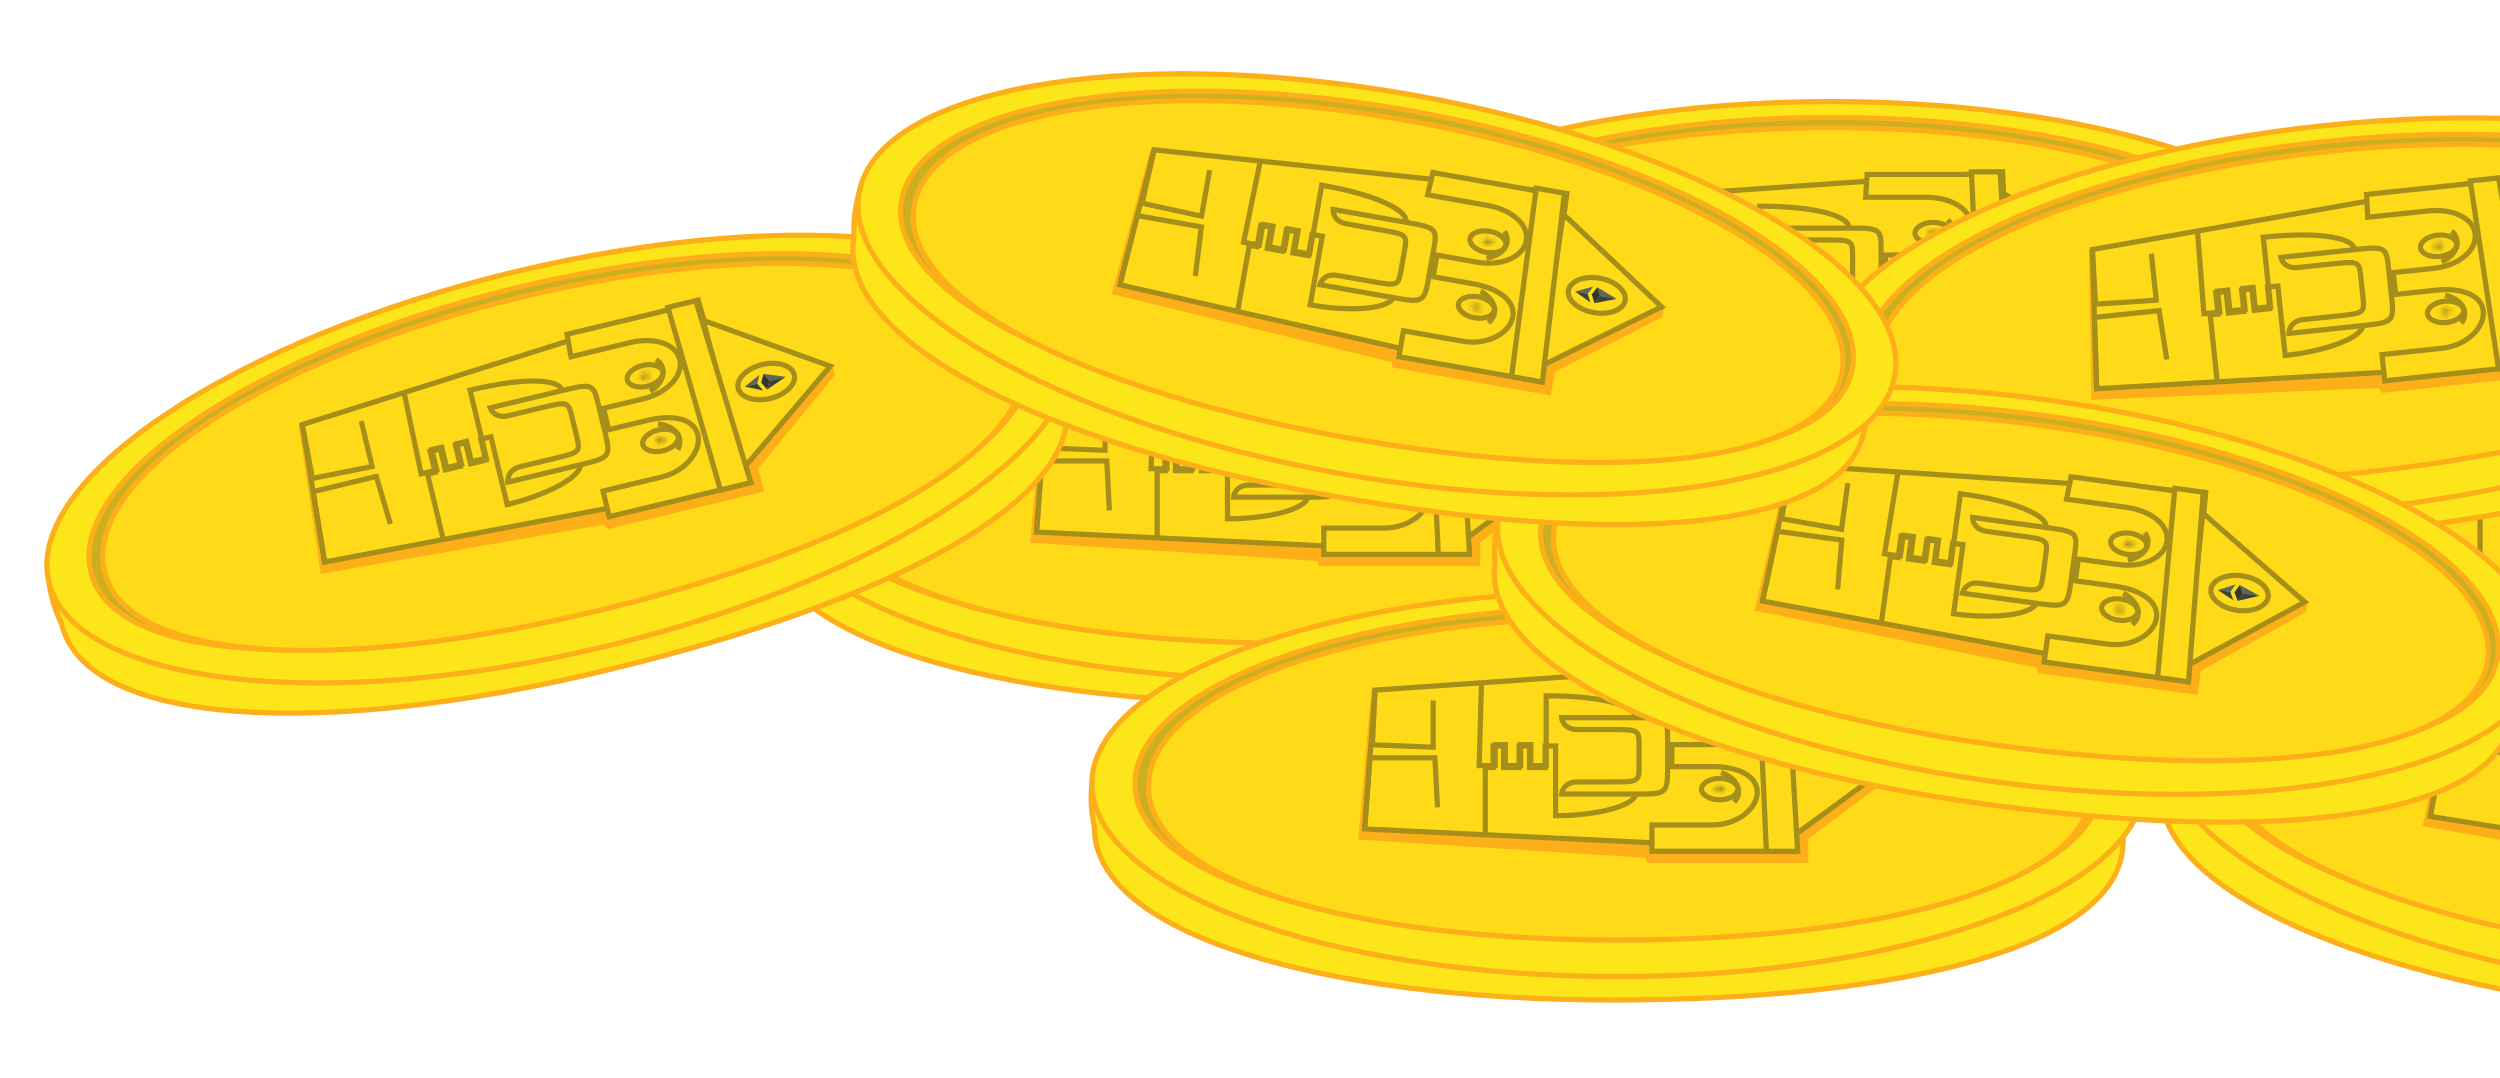 <svg width="480" height="207" viewBox="0 0 480 207" fill="none" xmlns="http://www.w3.org/2000/svg">
<g opacity="0.9">
<path d="M147.147 102V101.947L147.135 101.894C145.417 93.918 147.251 87.455 151.81 82.211C156.391 76.941 163.754 72.868 173.146 69.787C191.929 63.626 218.603 61.5 246.613 61.5C274.569 61.5 299.128 67.185 316.681 75.436C325.459 79.562 332.466 84.32 337.271 89.312C342.079 94.308 344.646 99.498 344.646 104.5C344.646 109.482 342.099 113.877 337.319 117.69C332.531 121.51 325.538 124.715 316.754 127.286C299.19 132.429 274.61 135 246.613 135C218.624 135 193.689 131.805 175.768 126.04C166.806 123.157 159.63 119.641 154.704 115.585C149.782 111.533 147.147 106.98 147.147 102Z" fill="#FCE300" stroke="#FCA600"/>
<path d="M348.579 93.5C348.579 98.48 345.85 103.287 340.776 107.72C335.704 112.152 328.336 116.166 319.187 119.547C300.894 126.308 275.589 130.5 247.613 130.5C219.637 130.5 194.332 126.308 176.039 119.547C166.89 116.166 159.521 112.152 154.449 107.72C149.376 103.287 146.646 98.48 146.646 93.5C146.646 88.519 149.376 83.713 154.449 79.28C159.521 74.847 166.89 70.833 176.039 67.452C194.332 60.691 219.637 56.5 247.613 56.5C275.589 56.5 300.894 60.691 319.187 67.452C328.336 70.833 335.704 74.847 340.776 79.28C345.85 83.713 348.579 88.519 348.579 93.5Z" fill="#FCE300" stroke="#FCA600"/>
<path d="M340.296 93.5C340.296 98.049 337.808 102.171 333.165 105.818C328.518 109.468 321.76 112.602 313.358 115.154C296.559 120.257 273.317 123 247.613 123C221.909 123 198.667 120.257 181.868 115.154C173.466 112.602 166.708 109.468 162.061 105.818C157.418 102.171 154.93 98.049 154.93 93.5C154.93 88.942 157.427 84.538 162.081 80.471C166.735 76.405 173.497 72.721 181.896 69.617C198.69 63.41 221.925 59.561 247.613 59.561C273.302 59.561 296.536 63.41 313.33 69.617C321.729 72.721 328.491 76.405 333.145 80.471C337.799 84.538 340.296 88.942 340.296 93.5Z" fill="#C5A607" stroke="#FCA600"/>
<path d="M338.5 94.565C338.5 99.013 336.129 103.047 331.671 106.619C327.209 110.195 320.697 113.27 312.54 115.778C296.23 120.792 273.472 123.5 247.751 123.5C222.031 123.5 199.399 120.663 183.215 115.521C175.121 112.949 168.672 109.811 164.255 106.187C159.843 102.567 157.5 98.5 157.5 94.049C157.5 89.592 159.85 85.327 164.269 81.415C168.69 77.501 175.143 73.978 183.236 71.021C199.416 65.109 222.042 61.5 247.751 61.5C273.457 61.5 296.208 65.237 312.513 71.278C320.668 74.299 327.184 77.887 331.652 81.85C336.121 85.812 338.5 90.109 338.5 94.565Z" fill="#FFD600" stroke="#FCA600"/>
<path d="M198 104L199 102L201 75.5H200.5L198 104Z" fill="#FCA600" stroke="#FCA600" stroke-width="0.4"/>
<path d="M253 107.5L198 104L199 102.5L253.5 105L254 105.5V107H282.5V103L302.5 88.5V90L284 104V108.5H253.5L253 107.5Z" fill="#FCA600" stroke="#FCA600" stroke-width="0.4"/>
<path d="M199.001 102.161L201 75.5L280.5 70L282.015 106.146L199.001 102.161Z" fill="#FFD600" stroke="#9B8200"/>
<path d="M222.177 103.117L222.177 90.363L223.677 90.363L223.677 86.218L225.677 86.218L225.677 90.363L228.677 90.363L228.677 86.218L230.677 86.218L230.677 90.363L233.677 90.363L233.677 86.218L235.677 86.218L235.677 99.61C243.668 99.62 251.177 97.697 251.177 95.146" stroke="#9B8200"/>
<path d="M221.443 74L221 90L224.065 90L224.065 85.973L226.024 85.973L226.024 90L228.962 90L228.962 85.973L230.921 85.973L230.921 90L233.869 90L233.869 85.973L233.869 82.658L233.869 81L233.869 76.59C245.613 76.59 251 78.77 251 80.638" stroke="#9B8200"/>
<path d="M212.172 77.496L212.172 86.457L200.5 86L201 75.5" stroke="#9B8200"/>
<path d="M213 98L212.5 88.5L200 88.5L199.033 102.161" stroke="#9B8200"/>
<path d="M251.677 80.797L236.812 80.797C236.812 80.797 237.031 83.071 239.878 83.071L246.447 83.071C251.703 83.071 251.703 83.071 251.703 86.423L251.703 89.774C251.703 93.126 251.703 93.126 246.447 93.126L239.878 93.126C237.031 93.126 236.812 95.465 236.812 95.465L251.703 95.465C257.287 95.465 257.177 95.081 257.177 89.705L257.177 85.306C257.177 81.116 257.152 80.797 251.677 80.797Z" fill="#FFD600" stroke="#9B8200"/>
<path d="M274.393 80.271C274.393 78.6 273.334 77.238 271.779 76.319C270.222 75.398 268.108 74.877 265.807 74.877L254.208 74.877L254.471 70.5L279.041 70.5L282.127 106.444L254.177 106.444L254.177 101.386L265.807 101.386C268.146 101.386 270.272 100.622 271.823 99.47C273.362 98.325 274.393 96.747 274.393 95.102C274.393 93.414 273.314 92.169 271.752 91.371C270.195 90.577 268.087 90.182 265.807 90.182L257.989 90.182L257.989 85.962L265.807 85.962C268.121 85.962 270.239 85.361 271.794 84.362C273.344 83.367 274.393 81.933 274.393 80.271Z" fill="#FFD600" stroke="#9B8200"/>
<path d="M281.355 103.492L280.5 74L302.177 88.249L281.355 103.492Z" fill="#FFD600" stroke="#9B8200"/>
<path d="M274.523 70L280.028 70L282.142 106.444L276.143 106.444L274.523 70Z" fill="#FFD600" stroke="#9B8200"/>
<path d="M267.438 91.32C270.608 92.445 271.746 94.997 269.981 97.018" stroke="#9B8200"/>
<path d="M267.177 96.559C266.153 96.559 265.25 96.293 264.618 95.891C263.98 95.484 263.677 94.983 263.677 94.508C263.677 94.034 263.98 93.533 264.618 93.126C265.25 92.723 266.153 92.457 267.177 92.457C268.201 92.457 269.105 92.723 269.737 93.126C270.375 93.533 270.677 94.034 270.677 94.508C270.677 94.983 270.375 95.484 269.737 95.891C269.105 96.293 268.201 96.559 267.177 96.559Z" fill="#FFD600" stroke="#9B8200"/>
<mask id="path-18-inside-1_116_383" fill="white">
<ellipse cx="267.177" cy="94.508" rx="0.638" ry="1" transform="rotate(90 267.177 94.508)"/>
</mask>
<ellipse cx="267.177" cy="94.508" rx="0.638" ry="1" transform="rotate(90 267.177 94.508)" fill="#FFD600"/>
<path d="M267.177 94.146C267.062 94.146 267.005 94.115 267.008 94.116C267.011 94.118 267.048 94.142 267.089 94.204C267.133 94.27 267.177 94.376 267.177 94.508L265.177 94.508C265.177 95.144 265.579 95.577 265.932 95.802C266.297 96.035 266.74 96.146 267.177 96.146L267.177 94.146ZM267.177 94.508C267.177 94.641 267.133 94.746 267.089 94.813C267.048 94.874 267.011 94.898 267.008 94.901C267.005 94.902 267.062 94.871 267.177 94.871L267.177 92.871C266.74 92.871 266.297 92.982 265.932 93.214C265.579 93.439 265.177 93.873 265.177 94.508L267.177 94.508ZM267.177 94.871C267.292 94.871 267.349 94.902 267.347 94.901C267.343 94.898 267.306 94.874 267.265 94.813C267.221 94.746 267.177 94.641 267.177 94.508L269.177 94.508C269.177 93.873 268.775 93.439 268.422 93.214C268.057 92.982 267.615 92.871 267.177 92.871L267.177 94.871ZM267.177 94.508C267.177 94.376 267.221 94.27 267.265 94.204C267.306 94.142 267.343 94.118 267.347 94.116C267.349 94.115 267.292 94.146 267.177 94.146L267.177 96.146C267.615 96.146 268.057 96.035 268.422 95.802C268.775 95.577 269.177 95.144 269.177 94.508L267.177 94.508Z" fill="#9B8200" mask="url(#path-18-inside-1_116_383)"/>
<path d="M267.438 84.902C270.608 83.776 271.746 81.225 269.981 79.203" stroke="#9B8200"/>
<path d="M267.177 79.703C266.153 79.703 265.25 79.969 264.618 80.372C263.98 80.779 263.677 81.279 263.677 81.754C263.677 82.229 263.98 82.73 264.618 83.136C265.25 83.539 266.153 83.805 267.177 83.805C268.201 83.805 269.105 83.539 269.737 83.136C270.375 82.73 270.677 82.229 270.677 81.754C270.677 81.279 270.375 80.779 269.737 80.372C269.105 79.969 268.201 79.703 267.177 79.703Z" fill="#FFD600" stroke="#9B8200"/>
<mask id="path-22-inside-2_116_383" fill="white">
<ellipse cx="0.638" cy="1" rx="0.638" ry="1" transform="matrix(4.37114e-08 -1 -1 -4.37114e-08 268.177 82.392)"/>
</mask>
<ellipse cx="0.638" cy="1" rx="0.638" ry="1" transform="matrix(4.37114e-08 -1 -1 -4.37114e-08 268.177 82.392)" fill="#FFD600"/>
<path d="M267.177 82.116C267.062 82.116 267.005 82.148 267.008 82.146C267.011 82.144 267.048 82.12 267.089 82.059C267.133 81.992 267.177 81.886 267.177 81.754L265.177 81.754C265.177 81.118 265.579 80.685 265.932 80.46C266.297 80.228 266.74 80.116 267.177 80.116L267.177 82.116ZM267.177 81.754C267.177 81.622 267.133 81.516 267.089 81.45C267.048 81.388 267.011 81.364 267.008 81.362C267.005 81.36 267.062 81.392 267.177 81.392L267.177 83.392C266.74 83.392 266.297 83.281 265.932 83.048C265.579 82.823 265.177 82.39 265.177 81.754L267.177 81.754ZM267.177 81.392C267.292 81.392 267.349 81.36 267.347 81.362C267.343 81.364 267.306 81.388 267.265 81.45C267.221 81.516 267.177 81.622 267.177 81.754L269.177 81.754C269.177 82.39 268.775 82.823 268.422 83.048C268.057 83.281 267.615 83.392 267.177 83.392L267.177 81.392ZM267.177 81.754C267.177 81.886 267.221 81.992 267.265 82.059C267.306 82.12 267.343 82.144 267.347 82.146C267.349 82.148 267.292 82.116 267.177 82.116L267.177 80.116C267.615 80.116 268.057 80.228 268.422 80.46C268.775 80.685 269.177 81.118 269.177 81.754L267.177 81.754Z" fill="#9B8200" mask="url(#path-22-inside-2_116_383)"/>
<path d="M289.554 91.599C287.968 91.599 286.555 91.188 285.554 90.55C284.548 89.908 284.017 89.082 284.017 88.249C284.017 87.416 284.548 86.59 285.554 85.948C286.555 85.31 287.968 84.899 289.554 84.899C291.141 84.899 292.554 85.31 293.554 85.948C294.561 86.59 295.091 87.416 295.091 88.249C295.091 89.082 294.561 89.908 293.554 90.55C292.554 91.188 291.141 91.599 289.554 91.599Z" stroke="#9B8200"/>
<path d="M293.396 88.249L289.371 86.709L290.176 88.249L293.396 88.249Z" fill="#4A564E" stroke="black" stroke-width="0.01"/>
<path d="M293.396 88.249L290.176 88.249L289.371 89.789L293.396 88.249Z" fill="#232D26"/>
<path d="M290.176 88.249L289.371 86.709L288.566 88.249L289.371 89.789L290.176 88.249Z" fill="#1B2217"/>
<path d="M287.761 88.249L288.566 86.709L285.347 88.249L287.761 88.249Z" fill="#4A564E" stroke="black" stroke-width="0.01"/>
<path d="M288.566 89.789L287.761 88.249L285.347 88.249L288.566 89.789Z" fill="#232D26"/>
<path d="M210.147 159V158.947L210.135 158.895C208.417 150.918 210.251 144.455 214.81 139.211C219.391 133.941 226.754 129.869 236.146 126.787C254.929 120.626 281.603 118.5 309.613 118.5C337.569 118.5 362.128 124.185 379.681 132.436C388.459 136.562 395.466 141.32 400.271 146.312C405.079 151.308 407.646 156.498 407.646 161.5C407.646 166.482 405.099 170.877 400.319 174.69C395.531 178.51 388.538 181.715 379.754 184.287C362.19 189.429 337.61 192 309.613 192C281.624 192 256.689 188.805 238.768 183.04C229.806 180.157 222.63 176.641 217.704 172.586C212.782 168.533 210.147 163.98 210.147 159Z" fill="#FCE300" stroke="#FCA600"/>
<path d="M411.579 150.5C411.579 155.48 408.85 160.287 403.776 164.72C398.704 169.152 391.336 173.166 382.187 176.547C363.894 183.308 338.589 187.5 310.613 187.5C282.637 187.5 257.332 183.308 239.039 176.547C229.89 173.166 222.521 169.152 217.449 164.72C212.376 160.287 209.646 155.48 209.646 150.5C209.646 145.519 212.376 140.713 217.449 136.28C222.521 131.848 229.89 127.833 239.039 124.452C257.332 117.692 282.637 113.5 310.613 113.5C338.589 113.5 363.894 117.692 382.187 124.452C391.336 127.833 398.704 131.848 403.776 136.28C408.85 140.713 411.579 145.519 411.579 150.5Z" fill="#FCE300" stroke="#FCA600"/>
<path d="M403.296 150.5C403.296 155.049 400.808 159.171 396.165 162.818C391.518 166.469 384.76 169.602 376.358 172.154C359.559 177.257 336.317 180 310.613 180C284.909 180 261.667 177.257 244.868 172.154C236.466 169.602 229.708 166.469 225.061 162.818C220.418 159.171 217.93 155.049 217.93 150.5C217.93 145.942 220.427 141.538 225.081 137.471C229.735 133.405 236.497 129.721 244.896 126.617C261.69 120.41 284.925 116.561 310.613 116.561C336.302 116.561 359.536 120.41 376.33 126.617C384.729 129.721 391.491 133.405 396.145 137.471C400.799 141.538 403.296 145.942 403.296 150.5Z" fill="#C5A607" stroke="#FCA600"/>
<path d="M401.5 151.565C401.5 156.013 399.129 160.047 394.671 163.619C390.209 167.195 383.697 170.27 375.54 172.778C359.23 177.792 336.472 180.5 310.751 180.5C285.031 180.5 262.399 177.663 246.215 172.521C238.121 169.949 231.672 166.811 227.255 163.187C222.843 159.568 220.5 155.5 220.5 151.049C220.5 146.592 222.85 142.327 227.269 138.415C231.69 134.501 238.143 130.978 246.236 128.021C262.416 122.109 285.042 118.5 310.751 118.5C336.457 118.5 359.208 122.237 375.513 128.278C383.668 131.299 390.184 134.887 394.652 138.85C399.121 142.813 401.5 147.109 401.5 151.565Z" fill="#FFD600" stroke="#FCA600"/>
<path d="M261 161L262 159L264 132.5H263.5L261 161Z" fill="#FCA600" stroke="#FCA600" stroke-width="0.4"/>
<path d="M316 164.5L261 161L262 159.5L316.5 162L317 162.5V164H345.5V160L365.5 145.5V147L347 161V165.5H316.5L316 164.5Z" fill="#FCA600" stroke="#FCA600" stroke-width="0.4"/>
<path d="M262.001 159.161L264 132.5L343.5 127L345.015 163.146L262.001 159.161Z" fill="#FFD600" stroke="#9B8200"/>
<path d="M285.177 160.118L285.177 147.363L286.677 147.363L286.677 143.218L288.677 143.218L288.677 147.363L291.677 147.363L291.677 143.218L293.677 143.218L293.677 147.363L296.677 147.363L296.677 143.218L298.677 143.218L298.677 156.61C306.668 156.62 314.177 154.697 314.177 152.146" stroke="#9B8200"/>
<path d="M284.443 131L284 147L287.065 147L287.065 142.973L289.024 142.973L289.024 147L291.962 147L291.962 142.973L293.921 142.973L293.921 147L296.869 147L296.869 142.973L296.869 139.658L296.869 138L296.869 133.59C308.613 133.59 314 135.77 314 137.638" stroke="#9B8200"/>
<path d="M275.172 134.496L275.172 143.457L263.5 143L264 132.5" stroke="#9B8200"/>
<path d="M276 155L275.5 145.5L263 145.5L262.033 159.161" stroke="#9B8200"/>
<path d="M314.677 137.798L299.812 137.798C299.812 137.798 300.031 140.072 302.878 140.072L309.447 140.072C314.703 140.072 314.703 140.072 314.703 143.423L314.703 146.775C314.703 150.126 314.703 150.126 309.447 150.126L302.878 150.126C300.031 150.126 299.812 152.465 299.812 152.465L314.703 152.465C320.287 152.465 320.177 152.081 320.177 146.705L320.177 142.306C320.177 138.116 320.152 137.798 314.677 137.798Z" fill="#FFD600" stroke="#9B8200"/>
<path d="M337.393 137.271C337.393 135.6 336.334 134.238 334.779 133.319C333.222 132.398 331.108 131.877 328.807 131.877L317.208 131.877L317.471 127.5L342.041 127.5L345.127 163.444L317.177 163.444L317.177 158.386L328.807 158.386C331.146 158.386 333.272 157.623 334.823 156.47C336.362 155.325 337.393 153.747 337.393 152.102C337.393 150.415 336.314 149.169 334.752 148.372C333.195 147.577 331.087 147.182 328.807 147.182L320.989 147.182L320.989 142.962L328.807 142.962C331.121 142.962 333.239 142.361 334.794 141.362C336.344 140.367 337.393 138.933 337.393 137.271Z" fill="#FFD600" stroke="#9B8200"/>
<path d="M344.355 160.492L343.5 131L365.177 145.249L344.355 160.492Z" fill="#FFD600" stroke="#9B8200"/>
<path d="M337.523 127L343.028 127L345.142 163.444L339.143 163.444L337.523 127Z" fill="#FFD600" stroke="#9B8200"/>
<path d="M330.438 148.32C333.608 149.446 334.746 151.997 332.981 154.018" stroke="#9B8200"/>
<path d="M330.177 153.559C329.153 153.559 328.25 153.294 327.618 152.891C326.98 152.484 326.677 151.983 326.677 151.508C326.677 151.034 326.98 150.533 327.618 150.126C328.25 149.723 329.153 149.458 330.177 149.458C331.201 149.458 332.105 149.723 332.737 150.126C333.375 150.533 333.677 151.034 333.677 151.508C333.677 151.983 333.375 152.484 332.737 152.891C332.105 153.294 331.201 153.559 330.177 153.559Z" fill="#FFD600" stroke="#9B8200"/>
<mask id="path-47-inside-3_116_383" fill="white">
<ellipse cx="330.177" cy="151.508" rx="0.638" ry="1" transform="rotate(90 330.177 151.508)"/>
</mask>
<ellipse cx="330.177" cy="151.508" rx="0.638" ry="1" transform="rotate(90 330.177 151.508)" fill="#FFD600"/>
<path d="M330.177 151.146C330.062 151.146 330.005 151.115 330.008 151.116C330.011 151.118 330.048 151.142 330.089 151.204C330.133 151.27 330.177 151.376 330.177 151.509L328.177 151.509C328.177 152.144 328.579 152.577 328.932 152.803C329.297 153.035 329.74 153.146 330.177 153.146L330.177 151.146ZM330.177 151.509C330.177 151.641 330.133 151.747 330.089 151.813C330.048 151.875 330.011 151.899 330.008 151.901C330.005 151.902 330.062 151.871 330.177 151.871L330.177 149.871C329.74 149.871 329.297 149.982 328.932 150.214C328.579 150.44 328.177 150.873 328.177 151.509L330.177 151.509ZM330.177 151.871C330.292 151.871 330.349 151.902 330.347 151.901C330.343 151.899 330.306 151.875 330.265 151.813C330.221 151.747 330.177 151.641 330.177 151.509L332.177 151.509C332.177 150.873 331.775 150.44 331.422 150.214C331.057 149.982 330.615 149.871 330.177 149.871L330.177 151.871ZM330.177 151.509C330.177 151.376 330.221 151.27 330.265 151.204C330.306 151.142 330.343 151.118 330.347 151.116C330.349 151.115 330.292 151.146 330.177 151.146L330.177 153.146C330.615 153.146 331.057 153.035 331.422 152.803C331.775 152.577 332.177 152.144 332.177 151.509L330.177 151.509Z" fill="#9B8200" mask="url(#path-47-inside-3_116_383)"/>
<path d="M330.438 141.902C333.608 140.776 334.746 138.225 332.981 136.203" stroke="#9B8200"/>
<path d="M330.177 136.703C329.153 136.703 328.25 136.969 327.618 137.372C326.98 137.779 326.677 138.28 326.677 138.754C326.677 139.229 326.98 139.73 327.618 140.136C328.25 140.539 329.153 140.805 330.177 140.805C331.201 140.805 332.105 140.539 332.737 140.136C333.375 139.73 333.677 139.229 333.677 138.754C333.677 138.28 333.375 137.779 332.737 137.372C332.105 136.969 331.201 136.703 330.177 136.703Z" fill="#FFD600" stroke="#9B8200"/>
<mask id="path-51-inside-4_116_383" fill="white">
<ellipse cx="0.638" cy="1" rx="0.638" ry="1" transform="matrix(4.37114e-08 -1 -1 -4.37114e-08 331.177 139.392)"/>
</mask>
<ellipse cx="0.638" cy="1" rx="0.638" ry="1" transform="matrix(4.37114e-08 -1 -1 -4.37114e-08 331.177 139.392)" fill="#FFD600"/>
<path d="M330.177 139.116C330.062 139.116 330.005 139.148 330.008 139.146C330.011 139.144 330.048 139.12 330.089 139.059C330.133 138.992 330.177 138.887 330.177 138.754L328.177 138.754C328.177 138.119 328.579 137.685 328.932 137.46C329.297 137.228 329.74 137.116 330.177 137.116L330.177 139.116ZM330.177 138.754C330.177 138.622 330.133 138.516 330.089 138.45C330.048 138.388 330.011 138.364 330.008 138.362C330.005 138.36 330.062 138.392 330.177 138.392L330.177 140.392C329.74 140.392 329.297 140.281 328.932 140.048C328.579 139.823 328.177 139.39 328.177 138.754L330.177 138.754ZM330.177 138.392C330.292 138.392 330.349 138.36 330.347 138.362C330.343 138.364 330.306 138.388 330.265 138.45C330.221 138.516 330.177 138.622 330.177 138.754L332.177 138.754C332.177 139.39 331.775 139.823 331.422 140.048C331.057 140.281 330.615 140.392 330.177 140.392L330.177 138.392ZM330.177 138.754C330.177 138.887 330.221 138.992 330.265 139.059C330.306 139.12 330.343 139.144 330.347 139.146C330.349 139.148 330.292 139.116 330.177 139.116L330.177 137.116C330.615 137.116 331.057 137.228 331.422 137.46C331.775 137.685 332.177 138.119 332.177 138.754L330.177 138.754Z" fill="#9B8200" mask="url(#path-51-inside-4_116_383)"/>
<path d="M352.554 148.599C350.968 148.599 349.555 148.188 348.554 147.55C347.548 146.908 347.017 146.083 347.017 145.249C347.017 144.416 347.548 143.59 348.554 142.948C349.555 142.31 350.968 141.899 352.554 141.899C354.141 141.899 355.554 142.31 356.554 142.948C357.561 143.59 358.091 144.416 358.091 145.249C358.091 146.083 357.561 146.908 356.554 147.55C355.554 148.188 354.141 148.599 352.554 148.599Z" stroke="#9B8200"/>
<path d="M356.396 145.249L352.371 143.709L353.176 145.249L356.396 145.249Z" fill="#4A564E" stroke="black" stroke-width="0.01"/>
<path d="M356.396 145.249L353.176 145.249L352.371 146.789L356.396 145.249Z" fill="#232D26"/>
<path d="M353.176 145.249L352.371 143.709L351.566 145.249L352.371 146.789L353.176 145.249Z" fill="#1B2217"/>
<path d="M350.761 145.249L351.566 143.709L348.347 145.249L350.761 145.249Z" fill="#4A564E" stroke="black" stroke-width="0.01"/>
<path d="M351.566 146.789L350.761 145.249L348.347 145.249L351.566 146.789Z" fill="#232D26"/>
<path d="M411.147 124V123.947L411.135 123.895C409.417 115.918 411.251 109.455 415.81 104.211C420.391 98.941 427.754 94.869 437.146 91.787C455.929 85.626 482.603 83.5 510.613 83.5C538.569 83.5 563.128 89.185 580.681 97.436C589.459 101.562 596.466 106.32 601.271 111.312C606.079 116.308 608.646 121.498 608.646 126.5C608.646 131.482 606.099 135.877 601.319 139.69C596.531 143.51 589.538 146.715 580.754 149.287C563.19 154.429 538.61 157 510.613 157C482.624 157 457.689 153.805 439.768 148.04C430.806 145.157 423.63 141.641 418.704 137.586C413.782 133.533 411.147 128.98 411.147 124Z" fill="#FCE300" stroke="#FCA600"/>
<path d="M612.579 115.5C612.579 120.48 609.85 125.287 604.776 129.72C599.704 134.152 592.336 138.166 583.187 141.547C564.894 148.308 539.589 152.5 511.613 152.5C483.637 152.5 458.332 148.308 440.039 141.547C430.89 138.166 423.521 134.152 418.449 129.72C413.376 125.287 410.646 120.48 410.646 115.5C410.646 110.519 413.376 105.713 418.449 101.28C423.521 96.848 430.89 92.834 440.039 89.452C458.332 82.692 483.637 78.5 511.613 78.5C539.589 78.5 564.894 82.692 583.187 89.452C592.336 92.834 599.704 96.848 604.776 101.28C609.85 105.713 612.579 110.519 612.579 115.5Z" fill="#FCE300" stroke="#FCA600"/>
<path d="M604.296 115.5C604.296 120.049 601.808 124.171 597.165 127.818C592.518 131.469 585.76 134.602 577.358 137.154C560.559 142.257 537.317 145 511.613 145C485.909 145 462.667 142.257 445.868 137.154C437.466 134.602 430.708 131.469 426.061 127.818C421.418 124.171 418.93 120.049 418.93 115.5C418.93 110.942 421.427 106.538 426.081 102.471C430.735 98.405 437.497 94.721 445.896 91.617C462.69 85.41 485.925 81.561 511.613 81.561C537.302 81.561 560.536 85.41 577.33 91.617C585.729 94.721 592.491 98.405 597.145 102.471C601.799 106.538 604.296 110.942 604.296 115.5Z" fill="#C5A607" stroke="#FCA600"/>
<path d="M602.5 116.565C602.5 121.013 600.129 125.047 595.671 128.619C591.209 132.195 584.697 135.27 576.54 137.778C560.23 142.792 537.472 145.5 511.751 145.5C486.031 145.5 463.399 142.663 447.215 137.521C439.121 134.949 432.672 131.811 428.255 128.187C423.843 124.568 421.5 120.5 421.5 116.049C421.5 111.592 423.85 107.327 428.269 103.415C432.69 99.501 439.143 95.978 447.236 93.021C463.416 87.109 486.042 83.5 511.751 83.5C537.457 83.5 560.208 87.237 576.513 93.278C584.668 96.299 591.184 99.887 595.652 103.85C600.121 107.813 602.5 112.109 602.5 116.565Z" fill="#FFD600" stroke="#FCA600"/>
<path d="M462 126L463 124L465 97.5H464.5L462 126Z" fill="#FCA600" stroke="#FCA600" stroke-width="0.4"/>
<path d="M517 129.5L462 126L463 124.5L517.5 127L518 127.5V129H546.5V125L566.5 110.5V112L548 126V130.5H517.5L517 129.5Z" fill="#FCA600" stroke="#FCA600" stroke-width="0.4"/>
<path d="M463.001 124.161L465 97.5L544.5 92L546.015 128.146L463.001 124.161Z" fill="#FFD600" stroke="#9B8200"/>
<path d="M476.172 99.496L476.172 108.457L464.5 108L465 97.5" stroke="#9B8200"/>
<path d="M477 120L476.5 110.5L464 110.5L463.033 124.161" stroke="#9B8200"/>
<path d="M415.073 150.828L415.078 150.775L415.073 150.722C414.25 142.604 416.79 136.384 421.902 131.678C427.039 126.949 434.808 123.718 444.484 121.697C463.834 117.657 490.58 118.502 518.417 121.608C546.201 124.709 569.978 133.083 586.508 143.229C594.773 148.303 601.209 153.809 605.431 159.303C609.656 164.801 611.632 170.244 611.077 175.215C610.524 180.166 607.505 184.252 602.332 187.511C597.15 190.777 589.844 193.186 580.829 194.768C562.804 197.93 538.09 197.76 510.266 194.655C482.449 191.551 458.022 185.611 440.852 177.894C432.265 174.035 425.522 169.745 421.076 165.168C416.634 160.595 414.52 155.777 415.073 150.828Z" fill="#FCE300" stroke="#FCA600"/>
<path d="M616.205 164.719C615.653 169.669 612.407 174.143 606.874 177.986C601.341 181.828 593.573 185.001 584.106 187.346C565.176 192.037 539.562 193.396 511.759 190.294C483.955 187.191 459.271 180.219 441.84 171.471C433.123 167.096 426.245 162.29 421.696 157.322C417.146 152.354 414.966 147.274 415.518 142.325C416.071 137.375 419.316 132.901 424.85 129.058C430.382 125.215 438.151 122.043 447.618 119.697C466.548 115.007 492.162 113.648 519.965 116.75C547.768 119.853 572.453 126.825 589.883 135.573C598.6 139.947 605.478 144.754 610.028 149.721C614.578 154.69 616.758 159.769 616.205 164.719Z" fill="#FCE300" stroke="#FCA600"/>
<path d="M607.974 163.801C607.469 168.321 604.539 172.142 599.52 175.252C594.497 178.364 587.434 180.729 578.8 182.334C561.539 185.542 538.136 185.691 512.591 182.84C487.045 179.989 464.25 174.686 448.121 167.751C440.054 164.283 433.685 160.42 429.472 156.277C425.262 152.137 423.246 147.764 423.75 143.243C424.256 138.714 427.226 134.614 432.303 131.088C437.378 127.563 444.507 124.652 453.199 122.498C470.578 118.192 494.096 116.944 519.626 119.792C545.156 122.641 567.82 129.043 583.823 137.074C591.826 141.091 598.137 145.502 602.311 150.059C606.485 154.617 608.479 159.271 607.974 163.801Z" fill="#C5A607" stroke="#FCA600"/>
<path d="M606.07 164.66C605.577 169.081 602.773 172.827 597.947 175.882C593.115 178.941 586.303 181.275 577.918 182.863C561.152 186.037 538.235 186.205 512.672 183.352C487.111 180.5 464.933 175.171 449.419 168.266C441.66 164.812 435.599 160.978 431.611 156.887C427.628 152.8 425.75 148.498 426.244 144.074C426.738 139.644 429.546 135.667 434.373 132.268C439.201 128.869 446.004 126.083 454.374 124.042C471.111 119.961 493.998 118.883 519.548 121.735C545.096 124.585 567.291 130.823 582.826 138.635C590.595 142.542 596.673 146.83 600.675 151.264C604.676 155.698 606.564 160.232 606.07 164.66Z" fill="#FFD600" stroke="#FCA600"/>
<path d="M465.391 158.455L466.606 156.578L471.533 130.463L471.036 130.408L465.391 158.455Z" fill="#FCA600" stroke="#FCA600" stroke-width="0.4"/>
<path d="M519.663 168.033L465.39 158.455L466.551 157.075L520.437 165.604L520.879 166.156L520.712 167.647L549.036 170.808L549.48 166.832L570.965 154.64L570.798 156.13L550.86 167.992L550.361 172.465L520.049 169.082L519.663 168.033Z" fill="#FCA600" stroke="#FCA600" stroke-width="0.4"/>
<path d="M466.589 156.739L471.533 130.464L551.152 133.814L548.65 169.905L466.589 156.739Z" fill="#FFD600" stroke="#9B8200"/>
<path d="M482.415 133.686L481.421 142.592L469.872 140.843L471.533 130.463" stroke="#9B8200"/>
<path d="M480.964 154.156L481.521 144.659L469.098 143.272L466.622 156.742" stroke="#9B8200"/>
<path d="M251.147 65V64.947L251.135 64.895C249.417 56.918 251.251 50.455 255.81 45.211C260.391 39.941 267.754 35.869 277.146 32.788C295.929 26.626 322.603 24.5 350.613 24.5C378.569 24.5 403.128 30.185 420.681 38.436C429.459 42.562 436.466 47.32 441.271 52.312C446.079 57.308 448.646 62.498 448.646 67.5C448.646 72.482 446.099 76.877 441.319 80.69C436.531 84.51 429.538 87.715 420.754 90.287C403.19 95.429 378.61 98 350.613 98C322.624 98 297.689 94.805 279.768 89.04C270.806 86.157 263.63 82.641 258.704 78.586C253.782 74.533 251.147 69.98 251.147 65Z" fill="#FCE300" stroke="#FCA600"/>
<path d="M452.579 56.5C452.579 61.48 449.85 66.287 444.776 70.72C439.704 75.152 432.336 79.166 423.187 82.547C404.894 89.308 379.589 93.5 351.613 93.5C323.637 93.5 298.332 89.308 280.039 82.547C270.89 79.166 263.521 75.152 258.449 70.72C253.376 66.287 250.646 61.48 250.646 56.5C250.646 51.52 253.376 46.713 258.449 42.28C263.521 37.848 270.89 33.834 280.039 30.452C298.332 23.692 323.637 19.5 351.613 19.5C379.589 19.5 404.894 23.692 423.187 30.452C432.336 33.834 439.704 37.848 444.776 42.28C449.85 46.713 452.579 51.52 452.579 56.5Z" fill="#FCE300" stroke="#FCA600"/>
<path d="M444.296 56.5C444.296 61.049 441.808 65.171 437.165 68.818C432.518 72.469 425.76 75.602 417.358 78.154C400.559 83.257 377.317 86 351.613 86C325.909 86 302.667 83.257 285.868 78.154C277.466 75.602 270.708 72.469 266.061 68.818C261.418 65.171 258.93 61.049 258.93 56.5C258.93 51.942 261.427 47.538 266.081 43.471C270.735 39.405 277.497 35.721 285.896 32.617C302.69 26.41 325.925 22.561 351.613 22.561C377.302 22.561 400.536 26.41 417.33 32.617C425.729 35.721 432.491 39.405 437.145 43.471C441.799 47.538 444.296 51.942 444.296 56.5Z" fill="#C5A607" stroke="#FCA600"/>
<path d="M442.5 57.566C442.5 62.013 440.129 66.047 435.671 69.619C431.209 73.195 424.697 76.27 416.54 78.778C400.23 83.792 377.472 86.5 351.751 86.5C326.031 86.5 303.399 83.663 287.215 78.521C279.121 75.949 272.672 72.811 268.255 69.187C263.843 65.568 261.5 61.501 261.5 57.049C261.5 52.592 263.85 48.327 268.269 44.415C272.69 40.501 279.143 36.978 287.236 34.021C303.416 28.109 326.042 24.5 351.751 24.5C377.457 24.5 400.208 28.237 416.513 34.278C424.668 37.3 431.184 40.887 435.652 44.85C440.121 48.813 442.5 53.109 442.5 57.566Z" fill="#FFD600" stroke="#FCA600"/>
<path d="M302 67L303 65L305 38.5H304.5L302 67Z" fill="#FCA600" stroke="#FCA600" stroke-width="0.4"/>
<path d="M357 70.5L302 67L303 65.5L357.5 68L358 68.5V70H386.5V66L406.5 51.5V53L388 67V71.5H357.5L357 70.5Z" fill="#FCA600" stroke="#FCA600" stroke-width="0.4"/>
<path d="M303.001 65.161L305 38.5L384.5 33L386.015 69.146L303.001 65.161Z" fill="#FFD600" stroke="#9B8200"/>
<path d="M326.177 66.118L326.177 53.363L327.677 53.363L327.677 49.218L329.677 49.218L329.677 53.363L332.677 53.363L332.677 49.218L334.677 49.218L334.677 53.363L337.677 53.363L337.677 49.218L339.677 49.218L339.677 62.61C347.668 62.62 355.177 60.697 355.177 58.146" stroke="#9B8200"/>
<path d="M325.443 37L325 53L328.065 53L328.065 48.973L330.024 48.973L330.024 53L332.962 53L332.962 48.973L334.921 48.973L334.921 53L337.869 53L337.869 48.973L337.869 45.658L337.869 44L337.869 39.59C349.613 39.59 355 41.77 355 43.638" stroke="#9B8200"/>
<path d="M316.172 40.496L316.172 49.457L304.5 49L305 38.5" stroke="#9B8200"/>
<path d="M317 61L316.5 51.5L304 51.5L303.033 65.161" stroke="#9B8200"/>
<path d="M355.677 43.798L340.812 43.798C340.812 43.798 341.031 46.072 343.878 46.072L350.447 46.072C355.703 46.072 355.703 46.072 355.703 49.423L355.703 52.775C355.703 56.126 355.703 56.126 350.447 56.126L343.878 56.126C341.031 56.126 340.812 58.465 340.812 58.465L355.703 58.465C361.287 58.465 361.177 58.081 361.177 52.705L361.177 48.306C361.177 44.117 361.152 43.798 355.677 43.798Z" fill="#FFD600" stroke="#9B8200"/>
<path d="M378.393 43.271C378.393 41.6 377.334 40.238 375.779 39.319C374.222 38.398 372.108 37.877 369.807 37.877L358.208 37.877L358.471 33.5L383.041 33.5L386.127 69.444L358.177 69.444L358.177 64.386L369.807 64.386C372.146 64.386 374.272 63.623 375.823 62.47C377.362 61.325 378.393 59.747 378.393 58.102C378.393 56.414 377.314 55.169 375.752 54.372C374.195 53.577 372.087 53.182 369.807 53.182L361.989 53.182L361.989 48.962L369.807 48.962C372.121 48.962 374.239 48.361 375.794 47.362C377.344 46.367 378.393 44.933 378.393 43.271Z" fill="#FFD600" stroke="#9B8200"/>
<path d="M385.355 66.492L384.5 37L406.177 51.249L385.355 66.492Z" fill="#FFD600" stroke="#9B8200"/>
<path d="M378.523 33L384.028 33L386.142 69.444L380.143 69.444L378.523 33Z" fill="#FFD600" stroke="#9B8200"/>
<path d="M371.438 54.32C374.608 55.446 375.746 57.997 373.981 60.018" stroke="#9B8200"/>
<path d="M371.177 59.559C370.153 59.559 369.25 59.294 368.618 58.891C367.98 58.484 367.677 57.983 367.677 57.508C367.677 57.034 367.98 56.533 368.618 56.126C369.25 55.723 370.153 55.458 371.177 55.458C372.201 55.458 373.105 55.723 373.737 56.126C374.375 56.533 374.677 57.034 374.677 57.508C374.677 57.983 374.375 58.484 373.737 58.891C373.105 59.294 372.201 59.559 371.177 59.559Z" fill="#FFD600" stroke="#9B8200"/>
<mask id="path-94-inside-5_116_383" fill="white">
<ellipse cx="371.177" cy="57.508" rx="0.638" ry="1" transform="rotate(90 371.177 57.508)"/>
</mask>
<ellipse cx="371.177" cy="57.508" rx="0.638" ry="1" transform="rotate(90 371.177 57.508)" fill="#FFD600"/>
<path d="M371.177 57.146C371.062 57.146 371.005 57.115 371.008 57.116C371.011 57.118 371.048 57.142 371.089 57.204C371.133 57.27 371.177 57.376 371.177 57.508L369.177 57.508C369.177 58.144 369.579 58.578 369.932 58.803C370.297 59.035 370.74 59.146 371.177 59.146L371.177 57.146ZM371.177 57.508C371.177 57.641 371.133 57.747 371.089 57.813C371.048 57.875 371.011 57.899 371.008 57.901C371.005 57.902 371.062 57.871 371.177 57.871L371.177 55.871C370.74 55.871 370.297 55.982 369.932 56.214C369.579 56.44 369.177 56.873 369.177 57.508L371.177 57.508ZM371.177 57.871C371.292 57.871 371.349 57.902 371.347 57.901C371.343 57.899 371.306 57.875 371.265 57.813C371.221 57.747 371.177 57.641 371.177 57.508L373.177 57.508C373.177 56.873 372.775 56.44 372.422 56.214C372.057 55.982 371.615 55.871 371.177 55.871L371.177 57.871ZM371.177 57.508C371.177 57.376 371.221 57.27 371.265 57.204C371.306 57.142 371.343 57.118 371.347 57.116C371.349 57.115 371.292 57.146 371.177 57.146L371.177 59.146C371.615 59.146 372.057 59.035 372.422 58.803C372.775 58.578 373.177 58.144 373.177 57.508L371.177 57.508Z" fill="#9B8200" mask="url(#path-94-inside-5_116_383)"/>
<path d="M371.438 47.902C374.608 46.776 375.746 44.225 373.981 42.203" stroke="#9B8200"/>
<path d="M371.177 42.703C370.153 42.703 369.25 42.969 368.618 43.372C367.98 43.779 367.677 44.279 367.677 44.754C367.677 45.229 367.98 45.73 368.618 46.136C369.25 46.539 370.153 46.805 371.177 46.805C372.201 46.805 373.105 46.539 373.737 46.136C374.375 45.73 374.677 45.229 374.677 44.754C374.677 44.279 374.375 43.779 373.737 43.372C373.105 42.969 372.201 42.703 371.177 42.703Z" fill="#FFD600" stroke="#9B8200"/>
<mask id="path-98-inside-6_116_383" fill="white">
<ellipse cx="0.638" cy="1" rx="0.638" ry="1" transform="matrix(4.37114e-08 -1 -1 -4.37114e-08 372.177 45.392)"/>
</mask>
<ellipse cx="0.638" cy="1" rx="0.638" ry="1" transform="matrix(4.37114e-08 -1 -1 -4.37114e-08 372.177 45.392)" fill="#FFD600"/>
<path d="M371.177 45.117C371.062 45.117 371.005 45.148 371.008 45.146C371.011 45.144 371.048 45.12 371.089 45.059C371.133 44.992 371.177 44.887 371.177 44.754L369.177 44.754C369.177 44.119 369.579 43.685 369.932 43.46C370.297 43.228 370.74 43.117 371.177 43.117L371.177 45.117ZM371.177 44.754C371.177 44.622 371.133 44.516 371.089 44.45C371.048 44.388 371.011 44.364 371.008 44.362C371.005 44.36 371.062 44.392 371.177 44.392L371.177 46.392C370.74 46.392 370.297 46.281 369.932 46.048C369.579 45.823 369.177 45.39 369.177 44.754L371.177 44.754ZM371.177 44.392C371.292 44.392 371.349 44.36 371.347 44.362C371.343 44.364 371.306 44.388 371.265 44.45C371.221 44.516 371.177 44.622 371.177 44.754L373.177 44.754C373.177 45.39 372.775 45.823 372.422 46.048C372.057 46.281 371.615 46.392 371.177 46.392L371.177 44.392ZM371.177 44.754C371.177 44.887 371.221 44.992 371.265 45.059C371.306 45.12 371.343 45.144 371.347 45.146C371.349 45.148 371.292 45.117 371.177 45.117L371.177 43.117C371.615 43.117 372.057 43.228 372.422 43.46C372.775 43.685 373.177 44.119 373.177 44.754L371.177 44.754Z" fill="#9B8200" mask="url(#path-98-inside-6_116_383)"/>
<path d="M393.554 54.599C391.968 54.599 390.555 54.188 389.554 53.55C388.548 52.908 388.017 52.083 388.017 51.249C388.017 50.416 388.548 49.59 389.554 48.949C390.555 48.31 391.968 47.899 393.554 47.899C395.141 47.899 396.554 48.31 397.554 48.949C398.561 49.59 399.091 50.416 399.091 51.249C399.091 52.083 398.561 52.908 397.554 53.55C396.554 54.188 395.141 54.599 393.554 54.599Z" stroke="#9B8200"/>
<path d="M397.396 51.249L393.371 49.709L394.176 51.249L397.396 51.249Z" fill="#4A564E" stroke="black" stroke-width="0.01"/>
<path d="M397.396 51.249L394.176 51.249L393.371 52.789L397.396 51.249Z" fill="#232D26"/>
<path d="M394.176 51.249L393.371 49.709L392.566 51.249L393.371 52.789L394.176 51.249Z" fill="#1B2217"/>
<path d="M391.761 51.249L392.566 49.709L389.347 51.249L391.761 51.249Z" fill="#4A564E" stroke="black" stroke-width="0.01"/>
<path d="M392.566 52.789L391.761 51.249L389.347 51.249L392.566 52.789Z" fill="#232D26"/>
<path d="M350.96 79.902L350.954 79.849L350.937 79.798C348.393 72.046 349.54 65.426 353.524 59.733C357.528 54.013 364.423 49.191 373.441 45.143C391.475 37.048 417.78 32.139 445.636 29.204C473.438 26.276 498.458 29.357 516.778 35.723C525.94 38.907 533.407 42.905 538.708 47.366C544.013 51.831 547.11 56.723 547.634 61.697C548.156 66.652 546.083 71.29 541.729 75.583C537.368 79.883 530.749 83.803 522.282 87.281C505.354 94.235 481.179 99.367 453.336 102.3C425.501 105.232 400.368 104.667 381.942 100.812C372.727 98.883 365.222 96.138 359.898 92.621C354.579 89.107 351.481 84.854 350.96 79.902Z" fill="#FCE300" stroke="#FCA600"/>
<path d="M550.393 50.346C550.915 55.299 548.704 60.365 544.123 65.305C539.543 70.244 532.636 75.008 523.892 79.329C506.407 87.969 481.681 94.789 453.859 97.72C426.037 100.651 400.432 99.133 381.531 94.326C372.079 91.922 364.33 88.702 358.821 84.826C353.312 80.948 350.094 76.454 349.572 71.501C349.05 66.548 351.261 61.482 355.842 56.542C360.422 51.603 367.329 46.839 376.073 42.518C393.558 33.878 418.285 27.058 446.106 24.127C473.928 21.196 499.533 22.714 518.434 27.521C527.886 29.925 535.635 33.145 541.144 37.021C546.654 40.898 549.872 45.393 550.393 50.346Z" fill="#FCE300" stroke="#FCA600"/>
<path d="M542.156 51.214C542.632 55.738 540.589 60.098 536.354 64.211C532.115 68.328 525.723 72.152 517.635 75.571C501.463 82.406 478.636 87.568 453.073 90.261C427.51 92.954 404.109 92.661 386.868 89.346C378.245 87.688 371.196 85.28 366.192 82.137C361.193 78.996 358.286 75.157 357.809 70.633C357.332 66.101 359.354 61.459 363.557 56.927C367.758 52.396 374.097 48.024 382.125 44.057C398.177 36.125 420.88 29.863 446.427 27.172C471.974 24.48 495.484 25.874 512.836 30.287C521.514 32.494 528.625 35.45 533.679 39.006C538.733 42.563 541.678 46.681 542.156 51.214Z" fill="#C5A607" stroke="#FCA600"/>
<path d="M540.481 52.462C540.947 56.885 539.012 61.145 534.953 65.164C530.89 69.188 524.736 72.928 516.886 76.277C501.191 82.972 478.842 88.049 453.262 90.744C427.684 93.439 404.88 92.989 388.246 89.57C379.927 87.861 373.184 85.415 368.413 82.274C363.646 79.136 360.889 75.337 360.423 70.91C359.956 66.477 361.846 61.99 365.832 57.636C369.818 53.281 375.867 49.101 383.604 45.313C399.076 37.738 421.2 31.779 446.767 29.085C472.332 26.392 495.349 27.725 512.197 32.025C520.624 34.175 527.48 37.061 532.339 40.533C537.198 44.006 540.014 48.03 540.481 52.462Z" fill="#FFD600" stroke="#FCA600"/>
<path d="M401.743 76.563L402.528 74.469L401.74 47.906L401.243 47.958L401.743 76.563Z" fill="#FCA600" stroke="#FCA600" stroke-width="0.4"/>
<path d="M456.807 74.282L401.742 76.563L402.58 74.967L457.042 71.743L457.591 72.188L457.749 73.68L486.092 70.694L485.673 66.716L504.044 50.201L504.201 51.693L487.269 67.554L487.741 72.029L457.409 75.224L456.807 74.282Z" fill="#FCA600" stroke="#FCA600" stroke-width="0.4"/>
<path d="M402.544 74.63L401.74 47.906L480.226 34.108L485.52 69.896L402.544 74.63Z" fill="#FFD600" stroke="#9B8200"/>
<path d="M425.694 73.153L424.358 60.469L425.85 60.312L425.415 56.19L427.404 55.98L427.839 60.102L430.822 59.788L430.388 55.666L432.377 55.456L432.811 59.578L435.795 59.264L435.36 55.142L437.349 54.932L438.752 68.251C446.7 67.424 453.967 64.724 453.699 62.187" stroke="#9B8200"/>
<path d="M421.913 44.273L423.149 60.231L426.197 59.91L425.775 55.905L427.724 55.7L428.145 59.705L431.068 59.397L430.646 55.392L432.594 55.187L433.016 59.191L435.947 58.883L435.525 54.878L435.178 51.581L435.004 49.932L434.542 45.547C446.222 44.316 451.807 45.92 452.003 47.778" stroke="#9B8200"/>
<path d="M413.059 48.72L413.998 57.633L402.342 58.401L401.74 47.906" stroke="#9B8200"/>
<path d="M416.031 69.025L414.539 59.63L402.107 60.939L402.577 74.626" stroke="#9B8200"/>
<path d="M452.693 47.865L437.91 49.423C437.91 49.423 438.366 51.661 441.197 51.363L447.73 50.675C452.957 50.124 452.957 50.124 453.308 53.457L453.659 56.79C454.01 60.123 454.01 60.123 448.784 60.674L442.25 61.362C439.419 61.66 439.447 64.01 439.447 64.01L454.255 62.45C459.809 61.864 459.659 61.494 459.096 56.147L458.635 51.773C458.196 47.606 458.138 47.292 452.693 47.865Z" fill="#FFD600" stroke="#9B8200"/>
<path d="M475.229 44.962C475.054 43.3 473.858 42.056 472.215 41.305C470.571 40.553 468.413 40.256 466.125 40.497L454.59 41.712L454.393 37.332L478.828 34.758L485.662 70.181L457.867 73.109L457.337 68.078L468.902 66.86C471.228 66.615 473.263 65.633 474.684 64.325C476.096 63.025 476.955 61.347 476.782 59.711C476.606 58.033 475.402 56.907 473.765 56.278C472.133 55.651 469.996 55.479 467.728 55.718L459.954 56.537L459.512 52.34L467.286 51.521C469.587 51.279 471.631 50.459 473.073 49.303C474.51 48.151 475.403 46.614 475.229 44.962Z" fill="#FFD600" stroke="#9B8200"/>
<path d="M474.282 34.734L479.757 34.157L485.677 70.179L479.711 70.808L474.282 34.734Z" fill="#FFD600" stroke="#9B8200"/>
<path d="M469.47 56.679C472.74 57.466 474.14 59.884 472.596 62.079" stroke="#9B8200"/>
<path d="M469.759 61.916C468.741 62.024 467.814 61.854 467.143 61.52C466.466 61.182 466.113 60.716 466.063 60.244C466.014 59.772 466.262 59.242 466.854 58.77C467.44 58.303 468.311 57.945 469.329 57.837C470.348 57.73 471.274 57.9 471.945 58.234C472.622 58.572 472.975 59.038 473.025 59.51C473.075 59.982 472.826 60.512 472.234 60.983C471.648 61.45 470.777 61.809 469.759 61.916Z" fill="#FFD600" stroke="#9B8200"/>
<mask id="path-122-inside-7_116_383" fill="white">
<ellipse cx="469.544" cy="59.877" rx="0.638" ry="1" transform="rotate(83.986 469.544 59.877)"/>
</mask>
<ellipse cx="469.544" cy="59.877" rx="0.638" ry="1" transform="rotate(83.986 469.544 59.877)" fill="#FFD600"/>
<path d="M469.507 59.517C469.392 59.529 469.332 59.503 469.335 59.505C469.338 59.506 469.378 59.526 469.425 59.583C469.476 59.645 469.531 59.745 469.544 59.877L467.555 60.086C467.622 60.718 468.067 61.107 468.442 61.294C468.829 61.487 469.281 61.551 469.716 61.506L469.507 59.517ZM469.544 59.877C469.558 60.009 469.526 60.118 469.489 60.189C469.455 60.255 469.42 60.282 469.417 60.285C469.415 60.287 469.468 60.249 469.582 60.237L469.373 58.248C468.938 58.294 468.509 58.451 468.171 58.72C467.843 58.981 467.489 59.454 467.555 60.086L469.544 59.877ZM469.582 60.237C469.697 60.225 469.757 60.251 469.754 60.249C469.75 60.247 469.711 60.227 469.664 60.17C469.613 60.109 469.558 60.009 469.544 59.877L471.533 59.667C471.467 59.035 471.022 58.646 470.647 58.459C470.26 58.267 469.808 58.202 469.373 58.248L469.582 60.237ZM469.544 59.877C469.531 59.745 469.563 59.636 469.6 59.565C469.634 59.499 469.669 59.472 469.672 59.469C469.674 59.467 469.621 59.505 469.507 59.517L469.716 61.506C470.151 61.46 470.58 61.303 470.918 61.033C471.245 60.773 471.6 60.3 471.533 59.667L469.544 59.877Z" fill="#9B8200" mask="url(#path-122-inside-7_116_383)"/>
<path d="M468.797 50.296C471.832 48.844 472.697 46.188 470.729 44.362" stroke="#9B8200"/>
<path d="M467.994 45.153C466.975 45.261 466.104 45.619 465.518 46.086C464.926 46.558 464.678 47.087 464.728 47.559C464.777 48.032 465.131 48.498 465.808 48.836C466.478 49.17 467.405 49.34 468.423 49.232C469.442 49.125 470.312 48.766 470.899 48.299C471.49 47.828 471.739 47.298 471.689 46.826C471.639 46.354 471.286 45.888 470.609 45.55C469.938 45.215 469.012 45.046 467.994 45.153Z" fill="#FFD600" stroke="#9B8200"/>
<mask id="path-126-inside-8_116_383" fill="white">
<ellipse cx="0.638" cy="1" rx="0.638" ry="1" transform="matrix(-0.105 -0.994 -0.994 0.105 469.27 47.722)"/>
</mask>
<ellipse cx="0.638" cy="1" rx="0.638" ry="1" transform="matrix(-0.105 -0.994 -0.994 0.105 469.27 47.722)" fill="#FFD600"/>
<path d="M468.247 47.553C468.132 47.565 468.079 47.603 468.081 47.601C468.084 47.598 468.119 47.57 468.153 47.505C468.19 47.434 468.223 47.325 468.209 47.193L466.22 47.402C466.153 46.77 466.508 46.297 466.835 46.036C467.173 45.767 467.602 45.61 468.037 45.564L468.247 47.553ZM468.209 47.193C468.195 47.061 468.14 46.961 468.089 46.899C468.042 46.842 468.003 46.822 467.999 46.821C467.996 46.819 468.056 46.844 468.171 46.833L468.38 48.822C467.945 48.867 467.493 48.803 467.106 48.61C466.732 48.423 466.286 48.034 466.22 47.402L468.209 47.193ZM468.171 46.833C468.285 46.821 468.339 46.783 468.336 46.785C468.333 46.788 468.299 46.815 468.264 46.881C468.228 46.951 468.195 47.061 468.209 47.193L470.198 46.983C470.264 47.615 469.91 48.089 469.582 48.349C469.244 48.619 468.815 48.776 468.38 48.822L468.171 46.833ZM468.209 47.193C468.223 47.325 468.277 47.425 468.328 47.486C468.375 47.543 468.415 47.563 468.418 47.565C468.421 47.566 468.361 47.541 468.247 47.553L468.037 45.564C468.472 45.518 468.924 45.582 469.311 45.775C469.686 45.962 470.131 46.351 470.198 46.983L468.209 47.193Z" fill="#9B8200" mask="url(#path-126-inside-8_116_383)"/>
<path d="M11.851 119.86L11.839 119.808L11.816 119.76C8.283 112.405 8.558 105.692 11.767 99.529C14.992 93.336 21.201 87.657 29.614 82.469C46.44 72.094 71.882 63.801 99.118 57.263C126.302 50.738 151.51 50.535 170.504 54.461C180.002 56.424 187.926 59.415 193.763 63.148C199.605 66.884 203.312 71.331 204.48 76.195C205.643 81.039 204.191 85.907 200.434 90.731C196.669 95.563 190.617 100.311 182.676 104.862C166.797 113.962 143.497 122.199 116.273 128.733C89.057 135.266 64.064 137.979 45.294 136.556C35.906 135.845 28.107 134.101 22.37 131.307C16.639 128.515 13.014 124.702 11.851 119.86Z" fill="#FCE300" stroke="#FCA600"/>
<path d="M205.737 64.581C206.899 69.424 205.367 74.735 201.468 80.229C197.571 85.723 191.343 91.346 183.236 96.769C167.026 107.613 143.398 117.595 116.195 124.124C88.992 130.654 63.407 132.484 44.041 130.18C34.356 129.027 26.254 126.844 20.287 123.718C14.319 120.591 10.544 116.554 9.381 111.711C8.219 106.869 9.751 101.558 13.649 96.063C17.547 90.569 23.775 84.946 31.882 79.523C48.092 68.68 71.72 58.697 98.923 52.168C126.126 45.639 151.711 43.808 171.077 46.113C180.762 47.265 188.864 49.449 194.83 52.574C200.798 55.701 204.574 59.738 205.737 64.581Z" fill="#FCE300" stroke="#FCA600"/>
<path d="M197.683 66.514C198.745 70.937 197.287 75.526 193.623 80.157C189.957 84.791 184.117 89.414 176.543 93.857C161.399 102.74 139.439 110.832 114.445 116.831C89.45 122.831 66.21 125.588 48.684 124.547C39.918 124.026 32.616 122.557 27.246 120.092C21.879 117.629 18.497 114.202 17.436 109.778C16.372 105.346 17.773 100.481 21.349 95.44C24.925 90.401 30.64 85.24 38.083 80.261C52.965 70.306 74.659 61.14 99.638 55.145C124.617 49.149 148.108 47.469 165.887 49.584C174.779 50.643 182.214 52.647 187.688 55.514C193.163 58.383 196.619 62.082 197.683 66.514Z" fill="#C5A607" stroke="#FCA600"/>
<path d="M196.185 67.969C197.223 72.294 195.859 76.77 192.358 81.284C188.853 85.803 183.239 90.313 175.892 94.655C161.203 103.337 139.706 111.282 114.695 117.285C89.686 123.288 67.017 125.812 50.08 124.59C41.609 123.978 34.605 122.431 29.465 119.939C24.33 117.449 21.102 114.041 20.063 109.712C19.023 105.378 20.312 100.683 23.697 95.847C27.082 91.009 32.535 86.077 39.713 81.314C54.067 71.788 75.226 62.998 100.224 56.998C125.221 50.998 148.215 49.322 165.48 51.391C174.115 52.425 181.288 54.393 186.558 57.203C191.828 60.014 195.145 63.636 196.185 67.969Z" fill="#FFD600" stroke="#FCA600"/>
<path d="M61.767 109.936L62.273 107.758L58.032 81.523L57.546 81.639L61.767 109.936Z" fill="#FCA600" stroke="#FCA600" stroke-width="0.4"/>
<path d="M116.065 100.502L61.767 109.936L62.389 108.244L115.968 97.954L116.571 98.324L116.921 99.783L144.633 93.131L143.7 89.241L159.763 70.474L160.113 71.932L145.392 89.864L146.442 94.239L116.785 101.358L116.065 100.502Z" fill="#FCA600" stroke="#FCA600" stroke-width="0.4"/>
<path d="M62.31 107.914L58.032 81.523L134.053 57.62L143.962 92.413L62.31 107.914Z" fill="#FFD600" stroke="#9B8200"/>
<path d="M85.07 103.435L82.094 91.033L83.552 90.683L82.585 86.652L84.529 86.185L85.497 90.216L88.414 89.516L87.447 85.485L89.391 85.018L90.359 89.049L93.276 88.349L92.308 84.318L94.253 83.851L97.379 96.874C105.151 95.018 112.004 91.395 111.409 88.915" stroke="#9B8200"/>
<path d="M77.561 75.293L80.864 90.954L83.845 90.239L82.905 86.323L84.81 85.866L85.75 89.782L88.607 89.096L87.667 85.18L89.572 84.723L90.512 88.639L93.377 87.951L92.437 84.035L91.664 80.811L91.277 79.2L90.248 74.911C101.668 72.17 107.415 73.032 107.851 74.849" stroke="#9B8200"/>
<path d="M69.361 80.856L71.453 89.57L59.997 91.849L58.032 81.523" stroke="#9B8200"/>
<path d="M74.953 100.6L72.249 91.48L60.094 94.397L62.342 107.907" stroke="#9B8200"/>
<path d="M108.546 74.846L94.092 78.316C94.092 78.316 94.835 80.476 97.604 79.811L103.992 78.278C109.102 77.051 109.102 77.051 109.884 80.31L110.666 83.569C111.449 86.828 111.449 86.828 106.338 88.055L99.95 89.588C97.182 90.252 97.515 92.578 97.515 92.578L111.995 89.103C117.424 87.799 117.228 87.451 115.973 82.224L114.947 77.946C113.969 73.873 113.87 73.568 108.546 74.846Z" fill="#FFD600" stroke="#9B8200"/>
<path d="M130.511 69.032C130.121 67.408 128.774 66.33 127.047 65.799C125.319 65.268 123.141 65.254 120.903 65.791L109.625 68.498L108.859 64.181L132.751 58.446L144.141 92.677L116.963 99.201L115.782 94.282L127.09 91.568C129.365 91.022 131.254 89.784 132.493 88.301C133.723 86.829 134.357 85.053 133.973 83.453C133.579 81.813 132.239 80.853 130.534 80.443C128.835 80.034 126.693 80.141 124.476 80.674L116.874 82.498L115.889 78.394L123.491 76.57C125.741 76.03 127.66 74.951 128.94 73.617C130.215 72.288 130.899 70.648 130.511 69.032Z" fill="#FFD600" stroke="#9B8200"/>
<path d="M142.701 89.987L134.986 61.509L159.391 70.305L142.701 89.987Z" fill="#FFD600" stroke="#9B8200"/>
<path d="M128.24 59.014L133.594 57.73L144.155 92.674L138.322 94.074L128.24 59.014Z" fill="#FFD600" stroke="#9B8200"/>
<path d="M126.328 81.399C129.673 81.754 131.375 83.969 130.131 86.347" stroke="#9B8200"/>
<path d="M127.297 86.555C126.301 86.794 125.36 86.746 124.652 86.502C123.937 86.255 123.526 85.839 123.415 85.377C123.304 84.916 123.481 84.358 124.007 83.814C124.527 83.275 125.344 82.805 126.339 82.566C127.335 82.327 128.276 82.375 128.984 82.619C129.7 82.866 130.111 83.282 130.221 83.744C130.332 84.205 130.155 84.763 129.63 85.307C129.109 85.847 128.292 86.316 127.297 86.555Z" fill="#FFD600" stroke="#9B8200"/>
<mask id="path-145-inside-9_116_383" fill="white">
<ellipse cx="126.818" cy="84.561" rx="0.638" ry="1" transform="rotate(76.503 126.818 84.561)"/>
</mask>
<ellipse cx="126.818" cy="84.561" rx="0.638" ry="1" transform="rotate(76.503 126.818 84.561)" fill="#FFD600"/>
<path d="M126.734 84.208C126.622 84.235 126.559 84.218 126.562 84.219C126.566 84.22 126.607 84.235 126.661 84.285C126.72 84.339 126.787 84.432 126.818 84.561L124.873 85.027C125.022 85.645 125.514 85.973 125.91 86.109C126.319 86.251 126.775 86.255 127.2 86.153L126.734 84.208ZM126.818 84.561C126.849 84.689 126.831 84.802 126.804 84.877C126.778 84.947 126.748 84.979 126.745 84.981C126.743 84.984 126.791 84.94 126.903 84.913L126.436 82.968C126.011 83.07 125.606 83.282 125.306 83.593C125.015 83.894 124.725 84.409 124.873 85.027L126.818 84.561ZM126.903 84.913C127.014 84.886 127.077 84.903 127.074 84.902C127.071 84.901 127.029 84.886 126.975 84.836C126.916 84.782 126.849 84.689 126.818 84.561L128.763 84.094C128.614 83.476 128.122 83.148 127.726 83.012C127.318 82.871 126.861 82.866 126.436 82.968L126.903 84.913ZM126.818 84.561C126.787 84.432 126.805 84.319 126.833 84.244C126.858 84.174 126.888 84.143 126.891 84.14C126.893 84.137 126.845 84.181 126.734 84.208L127.2 86.153C127.626 86.051 128.03 85.84 128.331 85.528C128.621 85.227 128.911 84.712 128.763 84.094L126.818 84.561Z" fill="#9B8200" mask="url(#path-145-inside-9_116_383)"/>
<path d="M124.83 75.158C127.649 73.324 128.161 70.577 125.973 69.024" stroke="#9B8200"/>
<path d="M123.363 70.164C122.367 70.403 121.551 70.873 121.03 71.412C120.505 71.956 120.328 72.514 120.438 72.975C120.549 73.437 120.96 73.853 121.675 74.1C122.384 74.344 123.325 74.392 124.32 74.153C125.316 73.914 126.133 73.445 126.653 72.905C127.179 72.361 127.356 71.803 127.245 71.342C127.134 70.88 126.723 70.464 126.008 70.217C125.299 69.973 124.359 69.925 123.363 70.164Z" fill="#FFD600" stroke="#9B8200"/>
<mask id="path-149-inside-10_116_383" fill="white">
<ellipse cx="0.638" cy="1" rx="0.638" ry="1" transform="matrix(-0.233 -0.972 -0.972 0.233 124.963 72.545)"/>
</mask>
<ellipse cx="0.638" cy="1" rx="0.638" ry="1" transform="matrix(-0.233 -0.972 -0.972 0.233 124.963 72.545)" fill="#FFD600"/>
<path d="M123.926 72.511C123.814 72.538 123.766 72.582 123.768 72.579C123.771 72.577 123.802 72.545 123.827 72.475C123.854 72.4 123.873 72.287 123.842 72.159L121.897 72.625C121.749 72.007 122.038 71.492 122.329 71.191C122.63 70.88 123.034 70.668 123.459 70.566L123.926 72.511ZM123.842 72.159C123.811 72.03 123.743 71.937 123.685 71.883C123.631 71.833 123.589 71.818 123.585 71.817C123.582 71.816 123.645 71.833 123.757 71.806L124.224 73.751C123.799 73.853 123.342 73.849 122.933 73.707C122.537 73.571 122.045 73.243 121.897 72.625L123.842 72.159ZM123.757 71.806C123.869 71.779 123.917 71.735 123.915 71.738C123.912 71.741 123.882 71.772 123.856 71.842C123.829 71.917 123.811 72.03 123.842 72.159L125.786 71.692C125.935 72.31 125.645 72.825 125.354 73.126C125.054 73.438 124.649 73.649 124.224 73.751L123.757 71.806ZM123.842 72.159C123.873 72.287 123.94 72.38 123.998 72.434C124.052 72.484 124.094 72.499 124.098 72.5C124.101 72.501 124.038 72.484 123.926 72.511L123.459 70.566C123.885 70.464 124.341 70.469 124.75 70.61C125.146 70.746 125.638 71.074 125.786 71.692L123.842 72.159Z" fill="#9B8200" mask="url(#path-149-inside-10_116_383)"/>
<path d="M147.899 76.509C146.356 76.879 144.886 76.809 143.764 76.422C142.636 76.033 141.927 75.354 141.733 74.544C141.538 73.733 141.861 72.807 142.69 71.948C143.514 71.094 144.792 70.364 146.335 69.994C147.877 69.624 149.347 69.694 150.469 70.081C151.598 70.47 152.306 71.149 152.501 71.959C152.695 72.769 152.372 73.696 151.543 74.555C150.719 75.409 149.441 76.138 147.899 76.509Z" stroke="#9B8200"/>
<path d="M150.852 72.355L146.579 71.797L147.721 73.106L150.852 72.355Z" fill="#4A564E" stroke="black" stroke-width="0.01"/>
<path d="M150.852 72.355L147.721 73.106L147.298 74.791L150.852 72.355Z" fill="#232D26"/>
<path d="M147.721 73.106L146.579 71.797L146.156 73.482L147.298 74.791L147.721 73.106Z" fill="#1B2217"/>
<path d="M145.373 73.67L145.796 71.985L143.025 74.233L145.373 73.67Z" fill="#4A564E" stroke="black" stroke-width="0.01"/>
<path d="M146.515 74.979L145.373 73.67L143.025 74.234L146.515 74.979Z" fill="#232D26"/>
<path d="M287.038 108.234L287.045 108.181L287.041 108.128C286.418 99.992 289.109 93.836 294.336 89.257C299.587 84.656 307.433 81.616 317.156 79.834C336.599 76.27 363.316 77.771 391.068 81.559C418.768 85.341 442.332 94.296 458.608 104.845C466.747 110.12 473.046 115.782 477.131 121.379C481.22 126.979 483.062 132.468 482.385 137.424C481.711 142.36 478.592 146.37 473.341 149.502C468.08 152.639 460.718 154.869 451.666 156.229C433.569 158.948 408.867 158.171 381.127 154.384C353.395 150.598 329.121 144.06 312.145 135.925C303.655 131.856 297.021 127.401 292.688 122.717C288.36 118.036 286.365 113.168 287.038 108.234Z" fill="#FCE300" stroke="#FCA600"/>
<path d="M487.769 127.057C487.096 131.992 483.741 136.385 478.115 140.091C472.49 143.797 464.646 146.777 455.124 148.89C436.085 153.114 410.445 153.845 382.726 150.061C355.008 146.277 330.502 138.701 313.291 129.528C304.684 124.94 297.926 119.967 293.5 114.889C289.073 109.811 287.019 104.679 287.692 99.744C288.366 94.81 291.72 90.416 297.347 86.71C302.972 83.005 310.816 80.024 320.337 77.912C339.377 73.687 365.017 72.957 392.735 76.741C420.454 80.525 444.96 88.1 462.17 97.273C470.777 101.861 477.535 106.835 481.962 111.912C486.389 116.991 488.443 122.123 487.769 127.057Z" fill="#FCE300" stroke="#FCA600"/>
<path d="M479.563 125.937C478.948 130.444 475.925 134.192 470.831 137.177C465.733 140.166 458.614 142.356 449.944 143.748C432.609 146.532 409.209 146.106 383.741 142.63C358.273 139.153 335.616 133.292 319.661 125.963C311.682 122.298 305.41 118.28 301.3 114.034C297.193 109.792 295.285 105.372 295.9 100.865C296.516 96.349 299.587 92.323 304.748 88.923C309.908 85.524 317.107 82.788 325.848 80.849C343.328 76.97 366.869 76.299 392.322 79.774C417.774 83.248 440.275 90.205 456.075 98.626C463.977 102.838 470.179 107.403 474.239 112.061C478.301 116.72 480.18 121.421 479.563 125.937Z" fill="#C5A607" stroke="#FCA600"/>
<path d="M477.639 126.75C477.037 131.157 474.142 134.833 469.243 137.769C464.337 140.709 457.47 142.875 449.048 144.256C432.21 147.018 409.295 146.623 383.81 143.144C358.326 139.665 336.286 133.793 320.947 126.509C313.275 122.866 307.309 118.884 303.423 114.697C299.542 110.514 297.77 106.167 298.372 101.756C298.975 97.34 301.88 93.433 306.788 90.154C311.698 86.874 318.568 84.256 326.986 82.421C343.817 78.751 366.723 78.236 392.196 81.713C417.666 85.19 439.702 91.971 455.04 100.162C462.711 104.258 468.682 108.694 472.574 113.225C476.465 117.755 478.241 122.335 477.639 126.75Z" fill="#FFD600" stroke="#FCA600"/>
<path d="M337.154 117.094L338.415 115.247L343.981 89.261L343.486 89.194L337.154 117.094Z" fill="#FCA600" stroke="#FCA600" stroke-width="0.4"/>
<path d="M391.175 128.001L337.154 117.094L338.348 115.743L392.009 125.591L392.436 126.154L392.234 127.641L420.472 131.495L421.013 127.532L442.79 115.871L442.587 117.357L422.364 128.726L421.755 133.184L391.535 129.059L391.175 128.001Z" fill="#FCA600" stroke="#FCA600" stroke-width="0.4"/>
<path d="M338.393 115.407L343.981 89.261L423.494 94.565L420.106 130.583L338.393 115.407Z" fill="#FFD600" stroke="#9B8200"/>
<path d="M361.228 119.49L362.953 106.853L364.439 107.056L365 102.948L366.981 103.219L366.421 107.326L369.393 107.732L369.954 103.625L371.935 103.895L371.375 108.002L374.347 108.408L374.908 104.301L376.89 104.572L375.078 117.841C382.994 118.931 390.694 118.041 391.039 115.514" stroke="#9B8200"/>
<path d="M364.439 90.54L361.836 106.333L364.873 106.748L365.417 102.758L367.358 103.023L366.814 107.013L369.725 107.41L370.27 103.42L372.211 103.685L371.666 107.675L374.586 108.074L375.131 104.084L375.579 100.799L375.803 99.157L376.4 94.787C388.036 96.376 393.079 99.264 392.826 101.115" stroke="#9B8200"/>
<path d="M354.78 92.75L353.568 101.629L342.065 99.597L343.981 89.261" stroke="#9B8200"/>
<path d="M352.828 113.178L353.618 103.697L341.232 102.007L338.426 115.411" stroke="#9B8200"/>
<path d="M393.476 101.365L378.747 99.354C378.747 99.354 378.657 101.637 381.477 102.022L387.986 102.91C393.193 103.621 393.193 103.621 392.74 106.942L392.287 110.263C391.833 113.583 391.833 113.583 386.626 112.873L380.117 111.984C377.297 111.599 376.764 113.887 376.764 113.887L391.517 115.901C397.05 116.656 396.993 116.261 397.72 110.934L398.315 106.576C398.882 102.425 398.9 102.105 393.476 101.365Z" fill="#FFD600" stroke="#9B8200"/>
<path d="M416.054 103.916C416.28 102.26 415.415 100.767 413.998 99.646C412.581 98.523 410.556 97.721 408.276 97.41L396.784 95.841L397.637 91.54L421.981 94.863L420.177 130.894L392.484 127.114L393.168 122.102L404.69 123.675C407.008 123.991 409.218 123.523 410.91 122.591C412.591 121.665 413.825 120.24 414.048 118.61C414.276 116.938 413.376 115.558 411.935 114.557C410.5 113.559 408.466 112.883 406.206 112.574L398.461 111.517L399.031 107.335L406.777 108.393C409.07 108.706 411.25 108.397 412.926 107.618C414.596 106.842 415.829 105.562 416.054 103.916Z" fill="#FFD600" stroke="#9B8200"/>
<path d="M419.811 127.865L422.953 98.528L442.504 115.578L419.811 127.865Z" fill="#FFD600" stroke="#9B8200"/>
<path d="M417.572 93.756L423.027 94.501L420.192 130.896L414.248 130.085L417.572 93.756Z" fill="#FFD600" stroke="#9B8200"/>
<path d="M407.669 113.922C410.657 115.466 411.44 118.148 409.418 119.912" stroke="#9B8200"/>
<path d="M406.701 119.078C405.687 118.94 404.828 118.554 404.256 118.069C403.679 117.58 403.447 117.043 403.511 116.573C403.575 116.102 403.943 115.647 404.63 115.33C405.31 115.017 406.242 114.876 407.256 115.014C408.271 115.153 409.13 115.538 409.702 116.023C410.279 116.512 410.511 117.049 410.447 117.52C410.382 117.99 410.015 118.445 409.328 118.762C408.647 119.076 407.716 119.217 406.701 119.078Z" fill="#FFD600" stroke="#9B8200"/>
<mask id="path-174-inside-11_116_383" fill="white">
<ellipse cx="406.979" cy="117.046" rx="0.638" ry="1" transform="rotate(97.773 406.979 117.046)"/>
</mask>
<ellipse cx="406.979" cy="117.046" rx="0.638" ry="1" transform="rotate(97.773 406.979 117.046)" fill="#FFD600"/>
<path d="M407.028 116.687C406.914 116.672 406.862 116.633 406.864 116.635C406.867 116.637 406.901 116.666 406.933 116.733C406.968 116.804 406.997 116.915 406.979 117.046L404.997 116.776C404.911 117.405 405.251 117.889 405.571 118.16C405.901 118.44 406.324 118.61 406.758 118.669L407.028 116.687ZM406.979 117.046C406.961 117.177 406.903 117.276 406.851 117.336C406.802 117.391 406.762 117.41 406.758 117.412C406.755 117.413 406.816 117.39 406.93 117.405L407.201 115.423C406.767 115.364 406.313 115.415 405.921 115.596C405.541 115.771 405.083 116.146 404.997 116.776L406.979 117.046ZM406.93 117.405C407.044 117.421 407.096 117.46 407.094 117.458C407.091 117.455 407.057 117.426 407.025 117.36C406.99 117.288 406.961 117.177 406.979 117.046L408.961 117.317C409.047 116.687 408.707 116.203 408.387 115.932C408.058 115.653 407.634 115.483 407.201 115.423L406.93 117.405ZM406.979 117.046C406.997 116.915 407.055 116.816 407.108 116.756C407.156 116.701 407.196 116.682 407.2 116.68C407.203 116.679 407.142 116.703 407.028 116.687L406.758 118.669C407.191 118.728 407.645 118.678 408.037 118.497C408.418 118.321 408.875 117.946 408.961 117.317L406.979 117.046Z" fill="#9B8200" mask="url(#path-174-inside-11_116_383)"/>
<path d="M408.537 107.563C411.83 106.876 413.303 104.503 411.827 102.261" stroke="#9B8200"/>
<path d="M408.982 102.377C407.967 102.239 407.036 102.38 406.355 102.693C405.668 103.01 405.301 103.465 405.237 103.936C405.172 104.406 405.405 104.943 405.982 105.432C406.553 105.917 407.413 106.303 408.427 106.441C409.442 106.58 410.373 106.439 411.054 106.125C411.741 105.808 412.108 105.353 412.172 104.883C412.237 104.412 412.005 103.875 411.428 103.386C410.856 102.901 409.996 102.516 408.982 102.377Z" fill="#FFD600" stroke="#9B8200"/>
<mask id="path-178-inside-12_116_383" fill="white">
<ellipse cx="0.638" cy="1" rx="0.638" ry="1" transform="matrix(0.135 -0.991 -0.991 -0.135 409.609 105.176)"/>
</mask>
<ellipse cx="0.638" cy="1" rx="0.638" ry="1" transform="matrix(0.135 -0.991 -0.991 -0.135 409.609 105.176)" fill="#FFD600"/>
<path d="M408.655 104.768C408.541 104.753 408.481 104.776 408.483 104.775C408.487 104.773 408.527 104.754 408.576 104.699C408.629 104.639 408.686 104.54 408.704 104.409L406.723 104.139C406.809 103.509 407.266 103.134 407.646 102.959C408.039 102.778 408.493 102.727 408.926 102.786L408.655 104.768ZM408.704 104.409C408.722 104.278 408.693 104.167 408.658 104.096C408.626 104.029 408.593 104 408.59 103.998C408.587 103.996 408.639 104.035 408.753 104.05L408.483 106.032C408.049 105.973 407.626 105.803 407.296 105.523C406.977 105.252 406.637 104.768 406.723 104.139L408.704 104.409ZM408.753 104.05C408.867 104.066 408.928 104.042 408.925 104.043C408.922 104.045 408.882 104.064 408.833 104.119C408.78 104.179 408.722 104.278 408.704 104.409L410.686 104.68C410.6 105.309 410.143 105.684 409.763 105.86C409.37 106.041 408.916 106.091 408.483 106.032L408.753 104.05ZM408.704 104.409C408.686 104.54 408.716 104.651 408.75 104.723C408.783 104.789 408.816 104.818 408.819 104.821C408.822 104.823 408.769 104.784 408.655 104.768L408.926 102.786C409.359 102.846 409.783 103.016 410.113 103.295C410.432 103.566 410.772 104.05 410.686 104.68L408.704 104.409Z" fill="#9B8200" mask="url(#path-178-inside-12_116_383)"/>
<path d="M429.544 117.19C427.972 116.976 426.628 116.377 425.723 115.61C424.813 114.838 424.399 113.948 424.511 113.122C424.624 112.297 425.261 111.55 426.345 111.051C427.423 110.554 428.879 110.338 430.45 110.552C432.022 110.767 433.367 111.365 434.272 112.133C435.182 112.905 435.596 113.794 435.483 114.62C435.371 115.446 434.733 116.192 433.649 116.692C432.572 117.189 431.116 117.405 429.544 117.19Z" stroke="#9B8200"/>
<path d="M433.804 114.391L430.025 112.321L430.614 113.955L433.804 114.391Z" fill="#4A564E" stroke="black" stroke-width="0.01"/>
<path d="M433.804 114.391L430.614 113.955L429.608 115.372L433.804 114.391Z" fill="#232D26"/>
<path d="M430.614 113.955L430.025 112.321L429.019 113.738L429.608 115.372L430.614 113.955Z" fill="#1B2217"/>
<path d="M428.221 113.629L429.227 112.212L425.829 113.302L428.221 113.629Z" fill="#4A564E" stroke="black" stroke-width="0.01"/>
<path d="M428.81 115.263L428.221 113.629L425.828 113.302L428.81 115.263Z" fill="#232D26"/>
<path d="M163.954 45.499L163.963 45.446L163.961 45.393C163.656 37.239 166.586 31.193 171.988 26.822C177.415 22.429 185.374 19.699 195.159 18.298C214.726 15.496 241.364 18.041 268.947 22.911C296.478 27.772 319.674 37.641 335.525 48.818C343.452 54.408 349.524 60.312 353.388 66.064C357.254 71.819 358.88 77.376 358.011 82.302C357.144 87.208 353.871 91.093 348.501 94.017C343.122 96.947 335.678 98.886 326.58 99.892C308.39 101.901 283.738 100.16 256.167 95.291C228.605 90.425 204.605 82.943 187.96 74.15C179.635 69.752 173.18 65.042 169.034 60.191C164.891 55.345 163.088 50.403 163.954 45.499Z" fill="#FCE300" stroke="#FCA600"/>
<path d="M363.797 72.154C362.931 77.058 359.407 81.317 353.64 84.8C347.874 88.283 339.92 90.955 330.323 92.694C311.133 96.171 285.484 95.898 257.935 91.034C230.385 86.169 206.194 77.641 189.355 67.803C180.934 62.882 174.376 57.648 170.151 52.401C165.926 47.154 164.074 41.946 164.94 37.041C165.806 32.137 169.33 27.878 175.097 24.394C180.862 20.912 188.817 18.24 198.414 16.501C217.604 13.024 243.252 13.297 270.802 18.161C298.352 23.026 322.542 31.553 339.381 41.392C347.803 46.313 354.361 51.547 358.585 56.793C362.811 62.041 364.663 67.249 363.797 72.154Z" fill="#FCE300" stroke="#FCA600"/>
<path d="M355.64 70.713C354.849 75.193 351.681 78.82 346.475 81.604C341.264 84.391 334.065 86.301 325.347 87.354C307.916 89.458 284.551 88.118 259.239 83.648C233.926 79.179 211.515 72.436 195.859 64.49C188.029 60.515 181.919 56.255 177.978 51.852C174.04 47.453 172.306 42.961 173.097 38.481C173.889 33.993 177.115 30.09 182.405 26.895C187.694 23.7 194.994 21.248 203.805 19.651C221.423 16.459 244.973 16.709 270.27 21.176C295.567 25.642 317.778 33.473 333.237 42.505C340.969 47.023 346.987 51.827 350.862 56.64C354.738 61.454 356.432 66.225 355.64 70.713Z" fill="#C5A607" stroke="#FCA600"/>
<path d="M353.685 71.45C352.912 75.831 349.876 79.391 344.865 82.133C339.848 84.879 332.901 86.775 324.432 87.826C307.499 89.927 284.617 88.637 259.287 84.164C233.959 79.692 212.166 72.964 197.122 65.086C189.599 61.146 183.793 56.933 180.074 52.597C176.359 48.266 174.758 43.853 175.532 39.469C176.307 35.08 179.363 31.289 184.396 28.204C189.43 25.119 196.397 22.771 204.88 21.267C221.842 18.258 244.751 18.639 270.068 23.109C295.383 27.579 317.137 35.215 332.143 43.999C339.648 48.392 345.441 53.059 349.153 57.738C352.864 62.417 354.46 67.062 353.685 71.45Z" fill="#FFD600" stroke="#FCA600"/>
<path d="M213.685 56.311L215.018 54.515L221.595 28.767L221.103 28.68L213.685 56.311Z" fill="#FCA600" stroke="#FCA600" stroke-width="0.4"/>
<path d="M267.239 69.321L213.686 56.311L214.931 55.007L268.166 66.946L268.572 67.525L268.311 69.002L296.377 73.958L297.072 70.019L319.289 59.218L319.028 60.695L298.376 71.265L297.593 75.696L267.558 70.393L267.239 69.321Z" fill="#FCA600" stroke="#FCA600" stroke-width="0.4"/>
<path d="M214.99 54.674L221.595 28.767L300.84 37.174L296.047 73.032L214.99 54.674Z" fill="#FFD600" stroke="#9B8200"/>
<path d="M237.648 59.646L239.866 47.086L241.343 47.347L242.063 43.265L244.033 43.612L243.312 47.694L246.267 48.216L246.987 44.134L248.957 44.482L248.236 48.564L251.19 49.086L251.911 45.003L253.881 45.351L251.552 58.539C259.419 59.939 267.149 59.35 267.592 56.838" stroke="#9B8200"/>
<path d="M241.988 30.844L238.77 46.523L241.788 47.056L242.488 43.09L244.417 43.431L243.717 47.397L246.611 47.908L247.311 43.942L249.24 44.282L248.54 48.248L251.442 48.761L252.142 44.795L252.719 41.531L253.007 39.898L253.774 35.555C265.339 37.597 270.265 40.681 269.94 42.52" stroke="#9B8200"/>
<path d="M232.25 32.674L230.691 41.499L219.277 39.02L221.595 28.766" stroke="#9B8200"/>
<path d="M229.5 53.01L230.66 43.568L218.35 41.395L215.022 54.679" stroke="#9B8200"/>
<path d="M270.579 42.795L255.941 40.211C255.941 40.211 255.761 42.488 258.564 42.983L265.034 44.125C270.209 45.039 270.209 45.039 269.626 48.339L269.043 51.64C268.461 54.94 268.461 54.94 263.285 54.026L256.816 52.884C254.013 52.389 253.39 54.655 253.39 54.655L268.054 57.244C273.553 58.215 273.512 57.818 274.447 52.523L275.212 48.191C275.94 44.066 275.97 43.747 270.579 42.795Z" fill="#FFD600" stroke="#9B8200"/>
<path d="M293.04 46.227C293.33 44.581 292.524 43.056 291.153 41.88C289.78 40.703 287.789 39.822 285.523 39.422L274.101 37.405L275.121 33.14L299.317 37.413L296.106 73.346L268.582 68.486L269.461 63.505L280.913 65.527C283.217 65.933 285.443 65.552 287.171 64.686C288.886 63.827 290.175 62.452 290.461 60.831C290.755 59.17 289.909 57.755 288.509 56.699C287.114 55.646 285.107 54.89 282.861 54.494L275.163 53.135L275.897 48.978L283.595 50.338C285.874 50.74 288.065 50.517 289.77 49.804C291.469 49.093 292.751 47.863 293.04 46.227Z" fill="#FFD600" stroke="#9B8200"/>
<path d="M295.859 70.305L300.145 41.113L319.014 58.914L295.859 70.305Z" fill="#FFD600" stroke="#9B8200"/>
<path d="M294.954 36.135L300.376 37.092L296.12 73.348L290.212 72.305L294.954 36.135Z" fill="#FFD600" stroke="#9B8200"/>
<path d="M284.27 55.898C287.196 57.558 287.873 60.268 285.783 61.952" stroke="#9B8200"/>
<path d="M283.102 61.012C282.094 60.834 281.25 60.415 280.698 59.908C280.14 59.397 279.929 58.851 280.012 58.384C280.095 57.916 280.48 57.476 281.178 57.186C281.871 56.899 282.807 56.795 283.815 56.973C284.824 57.151 285.667 57.57 286.22 58.076C286.777 58.588 286.988 59.134 286.905 59.601C286.823 60.069 286.438 60.509 285.739 60.799C285.046 61.086 284.11 61.19 283.102 61.012Z" fill="#FFD600" stroke="#9B8200"/>
<mask id="path-203-inside-13_116_383" fill="white">
<ellipse cx="283.459" cy="58.992" rx="0.638" ry="1" transform="rotate(100.014 283.459 58.992)"/>
</mask>
<ellipse cx="283.459" cy="58.992" rx="0.638" ry="1" transform="rotate(100.014 283.459 58.992)" fill="#FFD600"/>
<path d="M283.522 58.636C283.409 58.616 283.358 58.575 283.36 58.577C283.363 58.58 283.396 58.609 283.425 58.677C283.457 58.75 283.482 58.862 283.459 58.992L281.49 58.645C281.379 59.271 281.7 59.767 282.008 60.05C282.327 60.343 282.744 60.529 283.174 60.605L283.522 58.636ZM283.459 58.992C283.436 59.123 283.374 59.219 283.319 59.277C283.268 59.331 283.228 59.348 283.224 59.349C283.221 59.35 283.283 59.329 283.396 59.349L283.744 57.38C283.313 57.304 282.858 57.336 282.458 57.502C282.071 57.662 281.6 58.019 281.49 58.645L283.459 58.992ZM283.396 59.349C283.509 59.369 283.56 59.41 283.558 59.408C283.555 59.405 283.522 59.375 283.493 59.308C283.461 59.234 283.436 59.123 283.459 58.992L285.429 59.34C285.539 58.714 285.218 58.218 284.91 57.934C284.591 57.642 284.174 57.456 283.744 57.38L283.396 59.349ZM283.459 58.992C283.482 58.862 283.544 58.766 283.599 58.708C283.65 58.654 283.69 58.637 283.694 58.636C283.697 58.634 283.635 58.656 283.522 58.636L283.174 60.605C283.605 60.681 284.06 60.649 284.46 60.483C284.847 60.323 285.318 59.966 285.429 59.34L283.459 58.992Z" fill="#9B8200" mask="url(#path-203-inside-13_116_383)"/>
<path d="M285.386 49.577C288.703 49.02 290.268 46.706 288.882 44.408" stroke="#9B8200"/>
<path d="M286.033 44.413C285.025 44.235 284.089 44.339 283.397 44.626C282.698 44.916 282.313 45.356 282.23 45.824C282.148 46.291 282.359 46.837 282.916 47.349C283.468 47.855 284.312 48.274 285.32 48.452C286.329 48.63 287.265 48.526 287.957 48.239C288.656 47.949 289.041 47.509 289.124 47.041C289.206 46.574 288.995 46.028 288.438 45.517C287.885 45.01 287.042 44.591 286.033 44.413Z" fill="#FFD600" stroke="#9B8200"/>
<mask id="path-207-inside-14_116_383" fill="white">
<ellipse cx="0.638" cy="1" rx="0.638" ry="1" transform="matrix(0.174 -0.985 -0.985 -0.174 286.551 47.234)"/>
</mask>
<ellipse cx="0.638" cy="1" rx="0.638" ry="1" transform="matrix(0.174 -0.985 -0.985 -0.174 286.551 47.234)" fill="#FFD600"/>
<path d="M285.614 46.789C285.501 46.769 285.439 46.791 285.442 46.789C285.446 46.788 285.486 46.771 285.537 46.717C285.592 46.659 285.654 46.563 285.677 46.432L283.707 46.085C283.818 45.459 284.289 45.102 284.676 44.942C285.076 44.776 285.531 44.744 285.962 44.82L285.614 46.789ZM285.677 46.432C285.7 46.302 285.675 46.19 285.643 46.117C285.614 46.05 285.581 46.02 285.578 46.017C285.576 46.015 285.627 46.056 285.74 46.076L285.392 48.045C284.961 47.969 284.545 47.783 284.226 47.49C283.918 47.207 283.597 46.711 283.707 46.085L285.677 46.432ZM285.74 46.076C285.853 46.096 285.915 46.075 285.912 46.076C285.908 46.077 285.867 46.094 285.817 46.148C285.762 46.206 285.7 46.302 285.677 46.432L287.646 46.78C287.536 47.406 287.064 47.763 286.678 47.923C286.278 48.089 285.823 48.121 285.392 48.045L285.74 46.076ZM285.677 46.432C285.654 46.563 285.679 46.675 285.711 46.748C285.74 46.815 285.773 46.846 285.776 46.848C285.778 46.85 285.727 46.809 285.614 46.789L285.962 44.82C286.392 44.896 286.809 45.082 287.128 45.375C287.436 45.658 287.757 46.154 287.646 46.78L285.677 46.432Z" fill="#9B8200" mask="url(#path-207-inside-14_116_383)"/>
<path d="M306.001 60.018C304.439 59.743 303.119 59.092 302.245 58.29C301.365 57.483 300.986 56.578 301.131 55.757C301.276 54.936 301.942 54.215 303.045 53.758C304.141 53.304 305.604 53.145 307.166 53.421C308.729 53.697 310.048 54.347 310.923 55.15C311.802 55.956 312.181 56.862 312.036 57.682C311.892 58.503 311.225 59.224 310.123 59.681C309.026 60.135 307.564 60.294 306.001 60.018Z" stroke="#9B8200"/>
<path d="M310.367 57.388L306.671 55.171L307.196 56.828L310.367 57.388Z" fill="#4A564E" stroke="black" stroke-width="0.01"/>
<path d="M310.367 57.388L307.196 56.828L306.136 58.204L310.367 57.388Z" fill="#232D26"/>
<path d="M307.196 56.828L306.671 55.171L305.611 56.548L306.136 58.204L307.196 56.828Z" fill="#1B2217"/>
<path d="M304.818 56.408L305.879 55.031L302.44 55.988L304.818 56.408Z" fill="#4A564E" stroke="black" stroke-width="0.01"/>
<path d="M305.343 58.064L304.818 56.408L302.44 55.988L305.343 58.064Z" fill="#232D26"/>
</g>
</svg>
